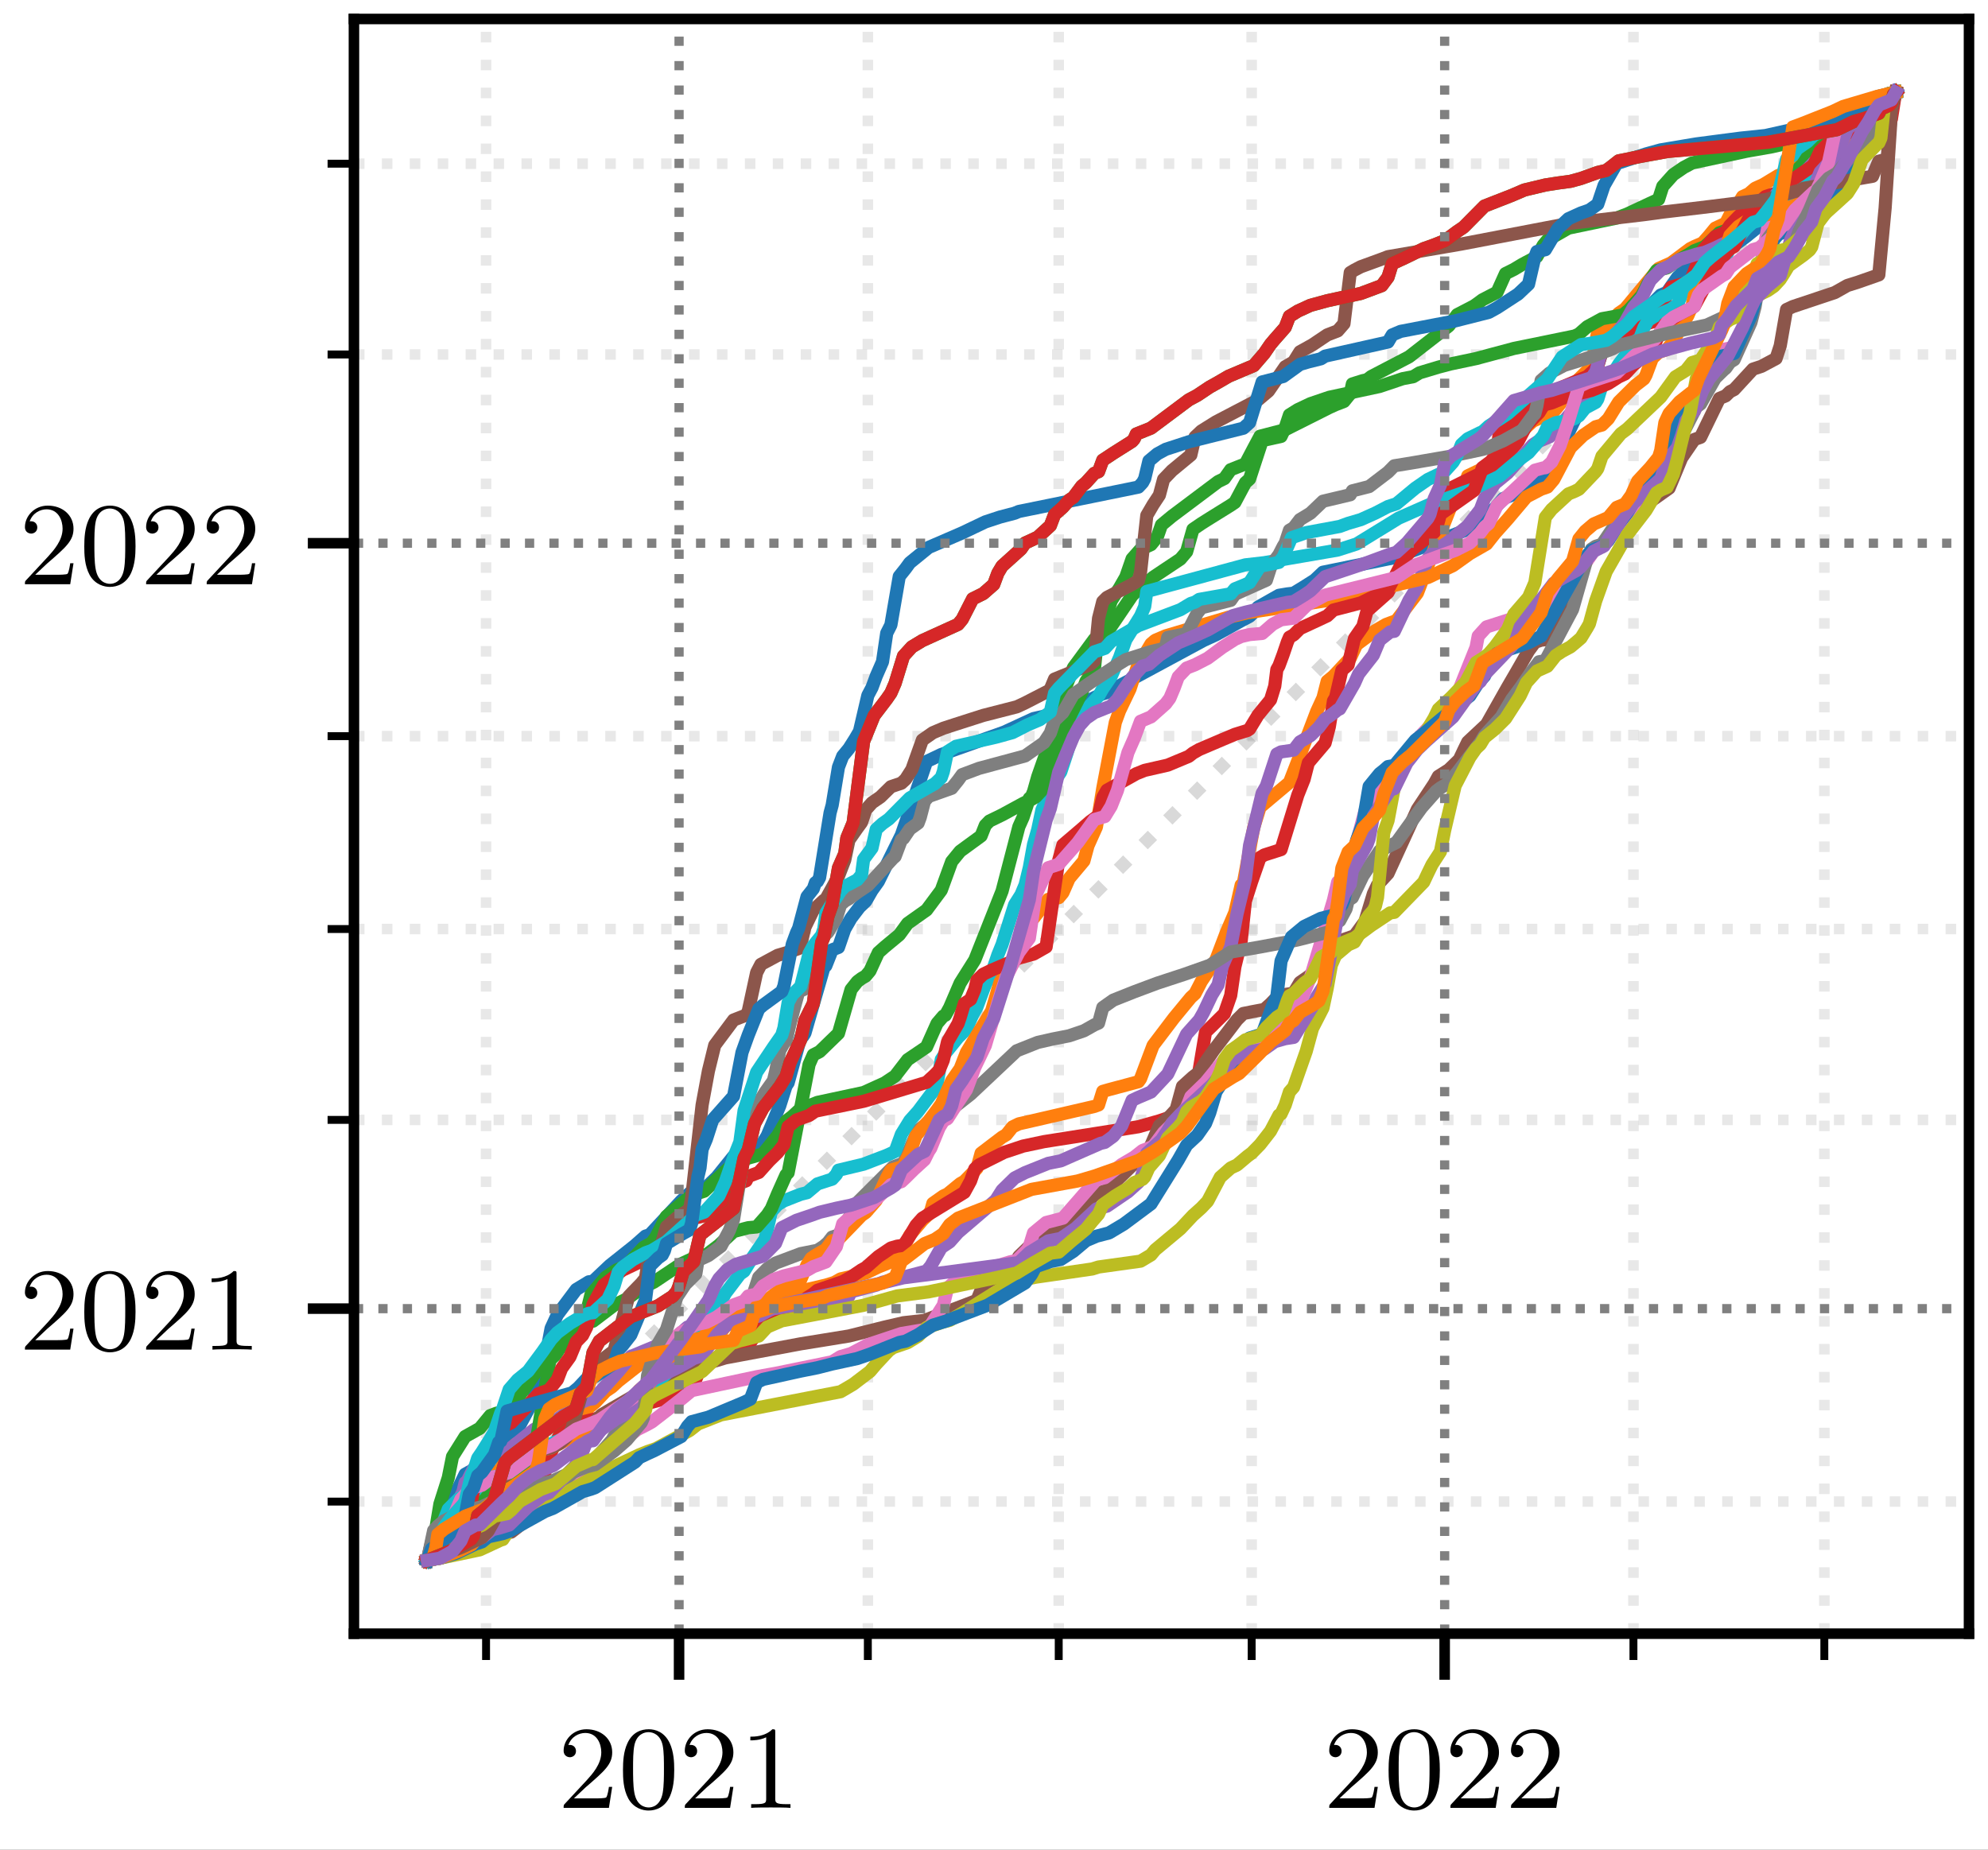 <?xml version="1.0" encoding="UTF-8"?>
<svg xmlns="http://www.w3.org/2000/svg" xmlns:xlink="http://www.w3.org/1999/xlink" width="150.93pt" height="140.469pt" viewBox="0 0 150.93 140.469">
<rect x="0" y="0" width="150.93" height="140.469" fill="#333333" stroke="none"/>
<defs>
<g>
<g id="glyph-0-0">
<path d="M 4.141 -1.594 L 3.891 -1.594 C 3.875 -1.469 3.797 -0.938 3.688 -0.797 C 3.625 -0.719 3.016 -0.719 2.828 -0.719 L 1.234 -0.719 L 2.125 -1.562 C 3.594 -2.828 4.141 -3.312 4.141 -4.219 C 4.141 -5.25 3.297 -5.969 2.188 -5.969 C 1.156 -5.969 0.453 -5.156 0.453 -4.344 C 0.453 -3.891 0.844 -3.844 0.922 -3.844 C 1.125 -3.844 1.391 -3.984 1.391 -4.312 C 1.391 -4.578 1.203 -4.781 0.922 -4.781 C 0.875 -4.781 0.859 -4.781 0.812 -4.766 C 1.031 -5.406 1.609 -5.688 2.094 -5.688 C 3 -5.688 3.312 -4.844 3.312 -4.219 C 3.312 -3.312 2.625 -2.562 2.203 -2.094 L 0.562 -0.328 C 0.453 -0.219 0.453 -0.203 0.453 0 L 3.891 0 Z M 4.141 -1.594 "/>
</g>
<g id="glyph-0-1">
<path d="M 4.25 -2.875 C 4.25 -3.469 4.219 -4.25 3.906 -4.922 C 3.5 -5.766 2.828 -5.969 2.312 -5.969 C 1.766 -5.969 1.078 -5.766 0.688 -4.891 C 0.406 -4.281 0.359 -3.547 0.359 -2.875 C 0.359 -2.281 0.375 -1.422 0.766 -0.703 C 1.188 0.047 1.891 0.203 2.297 0.203 C 2.875 0.203 3.547 -0.047 3.922 -0.875 C 4.188 -1.484 4.25 -2.156 4.25 -2.875 Z M 2.312 -0.031 C 2.031 -0.031 1.391 -0.156 1.219 -1.172 C 1.125 -1.688 1.125 -2.469 1.125 -2.984 C 1.125 -3.594 1.125 -4.297 1.234 -4.797 C 1.422 -5.594 1.984 -5.75 2.297 -5.75 C 2.641 -5.75 3.203 -5.562 3.375 -4.734 C 3.469 -4.25 3.469 -3.547 3.469 -2.984 C 3.469 -2.422 3.469 -1.672 3.375 -1.141 C 3.188 -0.109 2.531 -0.031 2.312 -0.031 Z M 2.312 -0.031 "/>
</g>
<g id="glyph-0-2">
<path d="M 2.719 -5.734 C 2.719 -5.953 2.719 -5.969 2.5 -5.969 C 1.938 -5.406 1.109 -5.406 0.828 -5.406 L 0.828 -5.125 C 1 -5.125 1.547 -5.125 2.031 -5.359 L 2.031 -0.719 C 2.031 -0.391 2.016 -0.281 1.172 -0.281 L 0.891 -0.281 L 0.891 0 C 1.203 -0.031 2.016 -0.031 2.375 -0.031 C 2.75 -0.031 3.547 -0.031 3.875 0 L 3.875 -0.281 L 3.594 -0.281 C 2.75 -0.281 2.719 -0.391 2.719 -0.719 Z M 2.719 -5.734 "/>
</g>
</g>
<clipPath id="clip-0">
<path clip-rule="nonzero" d="M 0 0 L 150.93 0 L 150.93 140.469 L 0 140.469 Z M 0 0 "/>
</clipPath>
<clipPath id="clip-1">
<path clip-rule="nonzero" d="M 36 1.441 L 38 1.441 L 38 124.059 L 36 124.059 Z M 36 1.441 "/>
</clipPath>
<clipPath id="clip-2">
<path clip-rule="nonzero" d="M 65 1.441 L 67 1.441 L 67 124.059 L 65 124.059 Z M 65 1.441 "/>
</clipPath>
<clipPath id="clip-3">
<path clip-rule="nonzero" d="M 79 1.441 L 81 1.441 L 81 124.059 L 79 124.059 Z M 79 1.441 "/>
</clipPath>
<clipPath id="clip-4">
<path clip-rule="nonzero" d="M 94 1.441 L 96 1.441 L 96 124.059 L 94 124.059 Z M 94 1.441 "/>
</clipPath>
<clipPath id="clip-5">
<path clip-rule="nonzero" d="M 123 1.441 L 125 1.441 L 125 124.059 L 123 124.059 Z M 123 1.441 "/>
</clipPath>
<clipPath id="clip-6">
<path clip-rule="nonzero" d="M 138 1.441 L 139 1.441 L 139 124.059 L 138 124.059 Z M 138 1.441 "/>
</clipPath>
<clipPath id="clip-7">
<path clip-rule="nonzero" d="M 26.871 113 L 149.488 113 L 149.488 115 L 26.871 115 Z M 26.871 113 "/>
</clipPath>
<clipPath id="clip-8">
<path clip-rule="nonzero" d="M 26.871 84 L 149.488 84 L 149.488 86 L 26.871 86 Z M 26.871 84 "/>
</clipPath>
<clipPath id="clip-9">
<path clip-rule="nonzero" d="M 26.871 70 L 149.488 70 L 149.488 71 L 26.871 71 Z M 26.871 70 "/>
</clipPath>
<clipPath id="clip-10">
<path clip-rule="nonzero" d="M 26.871 55 L 149.488 55 L 149.488 57 L 26.871 57 Z M 26.871 55 "/>
</clipPath>
<clipPath id="clip-11">
<path clip-rule="nonzero" d="M 26.871 26 L 149.488 26 L 149.488 28 L 26.871 28 Z M 26.871 26 "/>
</clipPath>
<clipPath id="clip-12">
<path clip-rule="nonzero" d="M 26.871 12 L 149.488 12 L 149.488 13 L 26.871 13 Z M 26.871 12 "/>
</clipPath>
<clipPath id="clip-13">
<path clip-rule="nonzero" d="M 51 1.441 L 52 1.441 L 52 124.059 L 51 124.059 Z M 51 1.441 "/>
</clipPath>
<clipPath id="clip-14">
<path clip-rule="nonzero" d="M 26.871 99 L 149.488 99 L 149.488 100 L 26.871 100 Z M 26.871 99 "/>
</clipPath>
<clipPath id="clip-15">
<path clip-rule="nonzero" d="M 109 1.441 L 111 1.441 L 111 124.059 L 109 124.059 Z M 109 1.441 "/>
</clipPath>
<clipPath id="clip-16">
<path clip-rule="nonzero" d="M 26.871 40 L 149.488 40 L 149.488 42 L 26.871 42 Z M 26.871 40 "/>
</clipPath>
<clipPath id="clip-17">
<path clip-rule="nonzero" d="M 148 0 L 150.93 0 L 150.93 125 L 148 125 Z M 148 0 "/>
</clipPath>
<clipPath id="clip-18">
<path clip-rule="nonzero" d="M 26 123 L 150.93 123 L 150.93 125 L 26 125 Z M 26 123 "/>
</clipPath>
<clipPath id="clip-19">
<path clip-rule="nonzero" d="M 26 0 L 150.93 0 L 150.93 3 L 26 3 Z M 26 0 "/>
</clipPath>
</defs>
<g clip-path="url(#clip-0)">
<path fill-rule="nonzero" fill="rgb(100%, 100%, 100%)" fill-opacity="1" d="M 0 140.469 L 150.93 140.469 L 150.93 0 L 0 0 Z M 0 140.469 "/>
</g>
<path fill-rule="nonzero" fill="rgb(100%, 100%, 100%)" fill-opacity="1" d="M 26.871 124.059 L 149.488 124.059 L 149.488 1.441 L 26.871 1.441 Z M 26.871 124.059 "/>
<path fill="none" stroke-width="0.8" stroke-linecap="butt" stroke-linejoin="round" stroke="rgb(0%, 0%, 0%)" stroke-opacity="1" stroke-miterlimit="10" d="M 51.555 16.411 L 51.555 12.911 " transform="matrix(1, 0, 0, -1, 0, 140.469)"/>
<g fill="rgb(0%, 0%, 0%)" fill-opacity="1">
<use xlink:href="#glyph-0-0" x="42.338" y="137.286"/>
<use xlink:href="#glyph-0-1" x="46.938" y="137.286"/>
<use xlink:href="#glyph-0-0" x="51.538" y="137.286"/>
<use xlink:href="#glyph-0-2" x="56.138" y="137.286"/>
</g>
<path fill="none" stroke-width="0.8" stroke-linecap="butt" stroke-linejoin="round" stroke="rgb(0%, 0%, 0%)" stroke-opacity="1" stroke-miterlimit="10" d="M 109.68 16.411 L 109.68 12.911 " transform="matrix(1, 0, 0, -1, 0, 140.469)"/>
<g fill="rgb(0%, 0%, 0%)" fill-opacity="1">
<use xlink:href="#glyph-0-0" x="100.463" y="137.286"/>
<use xlink:href="#glyph-0-1" x="105.063" y="137.286"/>
<use xlink:href="#glyph-0-0" x="109.663" y="137.286"/>
<use xlink:href="#glyph-0-0" x="114.262" y="137.286"/>
</g>
<g clip-path="url(#clip-1)">
<path fill="none" stroke-width="0.8" stroke-linecap="butt" stroke-linejoin="round" stroke="rgb(69.019%, 69.019%, 69.019%)" stroke-opacity="0.3" stroke-dasharray="0.8 1.32" stroke-miterlimit="10" d="M 36.902 16.411 L 36.902 139.028 " transform="matrix(1, 0, 0, -1, 0, 140.469)"/>
</g>
<path fill="none" stroke-width="0.6" stroke-linecap="butt" stroke-linejoin="round" stroke="rgb(0%, 0%, 0%)" stroke-opacity="1" stroke-miterlimit="10" d="M 36.902 16.411 L 36.902 14.411 " transform="matrix(1, 0, 0, -1, 0, 140.469)"/>
<g clip-path="url(#clip-2)">
<path fill="none" stroke-width="0.8" stroke-linecap="butt" stroke-linejoin="round" stroke="rgb(69.019%, 69.019%, 69.019%)" stroke-opacity="0.3" stroke-dasharray="0.8 1.32" stroke-miterlimit="10" d="M 65.887 16.411 L 65.887 139.028 " transform="matrix(1, 0, 0, -1, 0, 140.469)"/>
</g>
<path fill="none" stroke-width="0.6" stroke-linecap="butt" stroke-linejoin="round" stroke="rgb(0%, 0%, 0%)" stroke-opacity="1" stroke-miterlimit="10" d="M 65.887 16.411 L 65.887 14.411 " transform="matrix(1, 0, 0, -1, 0, 140.469)"/>
<g clip-path="url(#clip-3)">
<path fill="none" stroke-width="0.8" stroke-linecap="butt" stroke-linejoin="round" stroke="rgb(69.019%, 69.019%, 69.019%)" stroke-opacity="0.3" stroke-dasharray="0.8 1.32" stroke-miterlimit="10" d="M 80.379 16.411 L 80.379 139.028 " transform="matrix(1, 0, 0, -1, 0, 140.469)"/>
</g>
<path fill="none" stroke-width="0.6" stroke-linecap="butt" stroke-linejoin="round" stroke="rgb(0%, 0%, 0%)" stroke-opacity="1" stroke-miterlimit="10" d="M 80.379 16.411 L 80.379 14.411 " transform="matrix(1, 0, 0, -1, 0, 140.469)"/>
<g clip-path="url(#clip-4)">
<path fill="none" stroke-width="0.8" stroke-linecap="butt" stroke-linejoin="round" stroke="rgb(69.019%, 69.019%, 69.019%)" stroke-opacity="0.3" stroke-dasharray="0.8 1.32" stroke-miterlimit="10" d="M 95.027 16.411 L 95.027 139.028 " transform="matrix(1, 0, 0, -1, 0, 140.469)"/>
</g>
<path fill="none" stroke-width="0.6" stroke-linecap="butt" stroke-linejoin="round" stroke="rgb(0%, 0%, 0%)" stroke-opacity="1" stroke-miterlimit="10" d="M 95.027 16.411 L 95.027 14.411 " transform="matrix(1, 0, 0, -1, 0, 140.469)"/>
<g clip-path="url(#clip-5)">
<path fill="none" stroke-width="0.8" stroke-linecap="butt" stroke-linejoin="round" stroke="rgb(69.019%, 69.019%, 69.019%)" stroke-opacity="0.3" stroke-dasharray="0.8 1.32" stroke-miterlimit="10" d="M 124.012 16.411 L 124.012 139.028 " transform="matrix(1, 0, 0, -1, 0, 140.469)"/>
</g>
<path fill="none" stroke-width="0.6" stroke-linecap="butt" stroke-linejoin="round" stroke="rgb(0%, 0%, 0%)" stroke-opacity="1" stroke-miterlimit="10" d="M 124.012 16.411 L 124.012 14.411 " transform="matrix(1, 0, 0, -1, 0, 140.469)"/>
<g clip-path="url(#clip-6)">
<path fill="none" stroke-width="0.8" stroke-linecap="butt" stroke-linejoin="round" stroke="rgb(69.019%, 69.019%, 69.019%)" stroke-opacity="0.3" stroke-dasharray="0.8 1.32" stroke-miterlimit="10" d="M 138.504 16.411 L 138.504 139.028 " transform="matrix(1, 0, 0, -1, 0, 140.469)"/>
</g>
<path fill="none" stroke-width="0.6" stroke-linecap="butt" stroke-linejoin="round" stroke="rgb(0%, 0%, 0%)" stroke-opacity="1" stroke-miterlimit="10" d="M 138.504 16.411 L 138.504 14.411 " transform="matrix(1, 0, 0, -1, 0, 140.469)"/>
<path fill="none" stroke-width="0.8" stroke-linecap="butt" stroke-linejoin="round" stroke="rgb(0%, 0%, 0%)" stroke-opacity="1" stroke-miterlimit="10" d="M 26.871 41.094 L 23.371 41.094 " transform="matrix(1, 0, 0, -1, 0, 140.469)"/>
<g fill="rgb(0%, 0%, 0%)" fill-opacity="1">
<use xlink:href="#glyph-0-0" x="1.44" y="102.489"/>
<use xlink:href="#glyph-0-1" x="6.04" y="102.489"/>
<use xlink:href="#glyph-0-0" x="10.64" y="102.489"/>
<use xlink:href="#glyph-0-2" x="15.239" y="102.489"/>
</g>
<path fill="none" stroke-width="0.8" stroke-linecap="butt" stroke-linejoin="round" stroke="rgb(0%, 0%, 0%)" stroke-opacity="1" stroke-miterlimit="10" d="M 26.871 99.219 L 23.371 99.219 " transform="matrix(1, 0, 0, -1, 0, 140.469)"/>
<g fill="rgb(0%, 0%, 0%)" fill-opacity="1">
<use xlink:href="#glyph-0-0" x="1.44" y="44.365"/>
<use xlink:href="#glyph-0-1" x="6.04" y="44.365"/>
<use xlink:href="#glyph-0-0" x="10.64" y="44.365"/>
<use xlink:href="#glyph-0-0" x="15.239" y="44.365"/>
</g>
<g clip-path="url(#clip-7)">
<path fill="none" stroke-width="0.8" stroke-linecap="butt" stroke-linejoin="round" stroke="rgb(69.019%, 69.019%, 69.019%)" stroke-opacity="0.3" stroke-dasharray="0.8 1.32" stroke-miterlimit="10" d="M 26.871 26.442 L 149.488 26.442 " transform="matrix(1, 0, 0, -1, 0, 140.469)"/>
</g>
<path fill="none" stroke-width="0.6" stroke-linecap="butt" stroke-linejoin="round" stroke="rgb(0%, 0%, 0%)" stroke-opacity="1" stroke-miterlimit="10" d="M 26.871 26.442 L 24.871 26.442 " transform="matrix(1, 0, 0, -1, 0, 140.469)"/>
<g clip-path="url(#clip-8)">
<path fill="none" stroke-width="0.8" stroke-linecap="butt" stroke-linejoin="round" stroke="rgb(69.019%, 69.019%, 69.019%)" stroke-opacity="0.3" stroke-dasharray="0.8 1.32" stroke-miterlimit="10" d="M 26.871 55.426 L 149.488 55.426 " transform="matrix(1, 0, 0, -1, 0, 140.469)"/>
</g>
<path fill="none" stroke-width="0.6" stroke-linecap="butt" stroke-linejoin="round" stroke="rgb(0%, 0%, 0%)" stroke-opacity="1" stroke-miterlimit="10" d="M 26.871 55.426 L 24.871 55.426 " transform="matrix(1, 0, 0, -1, 0, 140.469)"/>
<g clip-path="url(#clip-9)">
<path fill="none" stroke-width="0.8" stroke-linecap="butt" stroke-linejoin="round" stroke="rgb(69.019%, 69.019%, 69.019%)" stroke-opacity="0.3" stroke-dasharray="0.8 1.32" stroke-miterlimit="10" d="M 26.871 69.919 L 149.488 69.919 " transform="matrix(1, 0, 0, -1, 0, 140.469)"/>
</g>
<path fill="none" stroke-width="0.6" stroke-linecap="butt" stroke-linejoin="round" stroke="rgb(0%, 0%, 0%)" stroke-opacity="1" stroke-miterlimit="10" d="M 26.871 69.919 L 24.871 69.919 " transform="matrix(1, 0, 0, -1, 0, 140.469)"/>
<g clip-path="url(#clip-10)">
<path fill="none" stroke-width="0.8" stroke-linecap="butt" stroke-linejoin="round" stroke="rgb(69.019%, 69.019%, 69.019%)" stroke-opacity="0.3" stroke-dasharray="0.8 1.32" stroke-miterlimit="10" d="M 26.871 84.567 L 149.488 84.567 " transform="matrix(1, 0, 0, -1, 0, 140.469)"/>
</g>
<path fill="none" stroke-width="0.6" stroke-linecap="butt" stroke-linejoin="round" stroke="rgb(0%, 0%, 0%)" stroke-opacity="1" stroke-miterlimit="10" d="M 26.871 84.567 L 24.871 84.567 " transform="matrix(1, 0, 0, -1, 0, 140.469)"/>
<g clip-path="url(#clip-11)">
<path fill="none" stroke-width="0.8" stroke-linecap="butt" stroke-linejoin="round" stroke="rgb(69.019%, 69.019%, 69.019%)" stroke-opacity="0.3" stroke-dasharray="0.8 1.32" stroke-miterlimit="10" d="M 26.871 113.551 L 149.488 113.551 " transform="matrix(1, 0, 0, -1, 0, 140.469)"/>
</g>
<path fill="none" stroke-width="0.6" stroke-linecap="butt" stroke-linejoin="round" stroke="rgb(0%, 0%, 0%)" stroke-opacity="1" stroke-miterlimit="10" d="M 26.871 113.551 L 24.871 113.551 " transform="matrix(1, 0, 0, -1, 0, 140.469)"/>
<g clip-path="url(#clip-12)">
<path fill="none" stroke-width="0.8" stroke-linecap="butt" stroke-linejoin="round" stroke="rgb(69.019%, 69.019%, 69.019%)" stroke-opacity="0.3" stroke-dasharray="0.8 1.32" stroke-miterlimit="10" d="M 26.871 128.04 L 149.488 128.04 " transform="matrix(1, 0, 0, -1, 0, 140.469)"/>
</g>
<path fill="none" stroke-width="0.6" stroke-linecap="butt" stroke-linejoin="round" stroke="rgb(0%, 0%, 0%)" stroke-opacity="1" stroke-miterlimit="10" d="M 26.871 128.04 L 24.871 128.04 " transform="matrix(1, 0, 0, -1, 0, 140.469)"/>
<path fill="none" stroke-width="1" stroke-linecap="butt" stroke-linejoin="round" stroke="rgb(50.195%, 50.195%, 50.195%)" stroke-opacity="0.3" stroke-dasharray="1 1.65" stroke-miterlimit="10" d="M 32.445 21.985 L 143.918 133.458 " transform="matrix(1, 0, 0, -1, 0, 140.469)"/>
<path fill="none" stroke-width="1" stroke-linecap="square" stroke-linejoin="round" stroke="rgb(12.157%, 46.666%, 70.587%)" stroke-opacity="1" stroke-miterlimit="10" d="M 32.445 21.985 L 32.922 24.008 L 34.516 26.872 L 35.312 28.516 L 36.426 29.137 L 37.223 30.344 L 37.539 30.59 L 38.496 30.782 L 38.656 30.872 L 39.293 31.938 L 40.406 33.985 L 41.203 36.223 L 41.84 39.598 L 42.316 40.63 L 43.75 42.547 L 44.707 43.13 L 45.023 43.169 L 46.297 44.372 L 48.211 45.895 L 49.008 46.602 L 49.324 46.7 L 51.715 49.27 L 52.508 49.997 L 53.625 50.317 L 54.422 51.083 L 55.695 52.665 L 56.332 52.86 L 57.605 53.188 L 58.242 54.212 L 59.199 56.497 L 59.676 58.001 L 59.836 58.243 L 60.789 61.688 L 60.949 61.762 L 61.109 62.008 L 62.543 66.969 L 62.699 67.133 L 63.18 68.344 L 63.656 68.524 L 64.133 69.911 L 64.613 70.743 L 65.25 71.579 L 65.727 72.032 L 66.203 72.86 L 66.684 73.532 L 68.117 76.426 L 68.434 77.067 L 69.23 79.387 L 70.344 82.641 L 71.461 83.172 L 76.238 84.872 L 78.465 85.899 L 80.059 86.266 L 80.855 86.481 L 81.812 86.876 L 83.562 87.723 L 84.039 87.88 L 91.367 91.833 L 92.32 92.27 L 94.23 93.329 L 94.867 93.665 L 95.188 93.973 L 95.504 94.36 L 97.098 95.262 L 97.734 95.368 L 98.211 95.422 L 99.008 95.911 L 99.805 96.415 L 100.441 97.016 L 106.016 98.153 L 111.43 100.27 L 112.547 100.829 L 114.137 102.614 L 115.41 103.114 L 116.527 103.723 L 117.004 103.942 L 117.641 104.778 L 118.277 105.965 L 120.824 111.219 L 121.305 112.708 L 121.621 113.727 L 122.102 113.899 L 125.125 117.087 L 126.082 118.063 L 126.559 118.266 L 127.355 119.407 L 128.469 120.45 L 129.266 120.743 L 130.223 121.551 L 131.016 121.77 L 131.812 121.95 L 132.449 122.419 L 133.406 123.188 L 133.727 123.372 L 135.316 124.969 L 135.637 125.087 L 136.273 125.922 L 137.547 127.579 L 138.023 127.829 L 138.344 128.352 L 138.82 129.2 L 140.57 130.712 L 141.527 131.083 L 142.801 132.38 L 143.281 133.325 L 143.918 133.458 " transform="matrix(1, 0, 0, -1, 0, 140.469)"/>
<path fill="none" stroke-width="1" stroke-linecap="square" stroke-linejoin="round" stroke="rgb(100%, 49.803%, 5.49%)" stroke-opacity="1" stroke-miterlimit="10" d="M 32.445 21.985 L 32.762 22.098 L 32.922 22.317 L 33.719 25.243 L 34.992 26.29 L 36.266 26.747 L 36.426 26.758 L 37.062 27.774 L 37.539 28.688 L 37.859 28.79 L 38.02 28.934 L 38.496 29.907 L 39.133 30.786 L 40.406 31.544 L 41.363 31.915 L 41.84 32.196 L 43.75 33.176 L 44.387 33.321 L 45.184 33.973 L 45.98 34.821 L 46.457 35.145 L 46.938 35.59 L 49.008 37.215 L 49.645 37.43 L 52.031 38.372 L 54.422 39.106 L 54.738 39.313 L 55.695 40.579 L 59.039 41.805 L 60.633 42.399 L 62.699 42.88 L 63.34 43.079 L 63.816 43.348 L 65.727 43.797 L 66.684 44.258 L 67.797 44.708 L 67.957 44.747 L 68.754 46.016 L 69.07 46.669 L 70.027 47.805 L 70.504 48.258 L 70.664 48.524 L 70.824 49.087 L 71.617 49.645 L 71.938 49.794 L 72.895 50.579 L 73.211 50.762 L 74.168 51.743 L 74.484 52.895 L 76.078 54.11 L 76.395 54.297 L 76.875 54.895 L 77.352 55.126 L 79.262 55.563 L 83.086 56.45 L 83.402 56.563 L 83.723 57.59 L 84.199 57.727 L 85.793 58.153 L 86.43 58.325 L 86.59 58.551 L 87.543 61.079 L 89.137 63.18 L 90.41 64.723 L 90.727 65.012 L 91.207 65.942 L 92.32 67.602 L 93.117 69.688 L 93.754 71.176 L 94.23 73.262 L 94.391 73.38 L 95.188 77.641 L 95.664 79.172 L 97.895 81.051 L 98.852 83.524 L 99.965 86.442 L 100.441 87.477 L 100.762 88.735 L 101.238 89.126 L 102.512 90.489 L 102.992 91.52 L 104.422 92.583 L 105.219 93.044 L 106.016 93.344 L 107.609 95.434 L 108.406 97.501 L 109.043 99.204 L 110.156 102.016 L 110.793 102.61 L 110.953 102.809 L 111.43 104.333 L 112.387 104.794 L 112.863 105.001 L 114.457 106.614 L 115.254 107.563 L 115.57 107.751 L 116.367 108.485 L 116.844 108.7 L 117.641 108.958 L 117.961 109.215 L 118.438 109.794 L 118.914 110.758 L 120.824 112.626 L 121.305 115.317 L 122.102 115.817 L 122.895 116.684 L 123.375 117.012 L 125.922 120.079 L 126.879 120.508 L 128.309 121.579 L 128.629 121.743 L 129.266 122.02 L 129.742 122.559 L 130.223 123.145 L 131.016 123.516 L 131.336 124.145 L 131.656 124.458 L 132.293 125.536 L 132.77 125.755 L 133.246 126.169 L 133.883 126.458 L 135 127.137 L 136.113 127.559 L 136.59 127.965 L 136.91 128.559 L 137.707 128.95 L 138.184 129.153 L 140.57 130.872 L 141.051 131.059 L 141.688 131.958 L 142.004 132.68 L 143.121 133.258 L 143.758 133.434 L 143.918 133.458 " transform="matrix(1, 0, 0, -1, 0, 140.469)"/>
<path fill="none" stroke-width="1" stroke-linecap="square" stroke-linejoin="round" stroke="rgb(17.255%, 62.744%, 17.255%)" stroke-opacity="1" stroke-miterlimit="10" d="M 32.445 21.985 L 32.922 23.907 L 33.082 24.34 L 33.398 26.258 L 34.035 28.258 L 34.355 29.856 L 35.312 31.38 L 36.426 32.005 L 37.223 32.973 L 37.699 33.153 L 38.496 33.329 L 38.812 33.59 L 40.406 35.872 L 40.727 36.344 L 41.203 36.68 L 42.16 37.571 L 42.477 38.047 L 43.59 40.008 L 44.547 40.876 L 44.867 42.165 L 45.98 43.469 L 46.777 44.012 L 47.574 44.383 L 48.848 45.739 L 49.484 46.098 L 49.801 46.54 L 50.598 48.102 L 52.508 49.708 L 53.465 50.012 L 55.059 51.524 L 55.852 52.258 L 57.922 52.84 L 59.039 54.239 L 59.676 55.329 L 60.152 55.696 L 60.789 56.286 L 61.426 56.501 L 62.062 56.755 L 65.566 57.505 L 67.16 58.227 L 67.957 58.758 L 68.91 59.997 L 70.344 60.969 L 71.141 62.751 L 71.617 63.309 L 71.777 63.376 L 72.098 63.958 L 72.895 65.813 L 74.008 67.579 L 76.078 72.801 L 77.352 77.688 L 77.672 78.403 L 78.148 79.844 L 78.309 79.981 L 78.465 80.356 L 78.785 81.489 L 79.898 84.653 L 80.219 85.723 L 80.535 87.344 L 81.492 89.766 L 83.086 91.93 L 83.879 92.192 L 85.949 95.243 L 86.59 95.895 L 87.066 96.212 L 87.543 96.63 L 89.613 98.012 L 90.09 98.575 L 90.57 100.274 L 91.207 100.708 L 91.844 101.11 L 93.434 102.098 L 93.754 102.317 L 94.551 103.809 L 94.867 104.094 L 95.824 107.012 L 97.258 107.329 L 97.574 107.993 L 97.895 108.962 L 98.531 109.36 L 99.488 109.813 L 100.922 110.301 L 104.742 111.122 L 106.492 111.712 L 107.289 111.864 L 107.77 112.157 L 109.199 112.587 L 110.156 112.837 L 112.066 113.239 L 114.934 114.008 L 117.48 114.528 L 119.551 114.954 L 119.871 115.102 L 120.508 115.661 L 121.621 116.266 L 123.215 116.559 L 123.691 116.958 L 124.648 118.032 L 125.125 118.958 L 125.762 119.922 L 126.559 120.13 L 127.516 120.766 L 128.152 121.122 L 128.629 121.426 L 129.426 121.739 L 129.742 122.032 L 130.539 122.794 L 132.133 123.337 L 133.086 123.747 L 133.406 124.106 L 134.52 124.817 L 135 125.415 L 136.113 127.239 L 136.91 128.047 L 137.227 129.329 L 137.707 129.719 L 138.023 129.899 L 138.504 130.665 L 138.98 131.415 L 139.297 131.708 L 139.617 131.985 L 140.73 132.508 L 141.527 132.669 L 142.641 133.161 L 143.918 133.458 " transform="matrix(1, 0, 0, -1, 0, 140.469)"/>
<path fill="none" stroke-width="1" stroke-linecap="square" stroke-linejoin="round" stroke="rgb(83.92%, 15.294%, 15.686%)" stroke-opacity="1" stroke-miterlimit="10" d="M 32.445 21.985 L 32.922 22.36 L 33.242 22.79 L 36.902 23.7 L 38.176 24.641 L 38.656 24.821 L 40.727 26.02 L 40.883 26.426 L 41.203 28.012 L 41.68 29.852 L 42.797 32.153 L 43.91 32.407 L 45.184 32.723 L 46.617 33.204 L 49.164 33.907 L 50.598 34.278 L 52.191 34.715 L 52.828 35.731 L 53.145 36.493 L 53.941 37.051 L 54.578 37.501 L 56.969 38.52 L 57.766 39.684 L 59.039 40.356 L 59.676 40.575 L 60.152 40.751 L 60.633 41.126 L 60.789 41.223 L 61.27 41.915 L 61.746 42.219 L 62.062 42.485 L 63.496 42.981 L 63.977 43.141 L 64.613 43.497 L 65.41 44.036 L 65.727 44.208 L 66.684 45.051 L 67.637 45.696 L 68.117 45.837 L 68.594 45.903 L 69.07 46.618 L 69.547 47.426 L 70.027 47.965 L 70.504 48.258 L 73.211 49.919 L 73.688 50.794 L 74.008 51.708 L 74.324 52.005 L 76.238 52.962 L 77.672 53.438 L 79.262 53.774 L 86.43 54.907 L 88.02 55.356 L 89.137 55.731 L 90.41 56.305 L 90.727 57.782 L 90.887 58.29 L 91.523 62.09 L 92.004 62.551 L 92.957 63.497 L 93.434 64.868 L 93.754 67.055 L 94.23 69.001 L 94.551 72.04 L 95.027 73.528 L 95.664 75.352 L 95.984 75.544 L 97.258 75.954 L 98.531 80.098 L 99.008 81.294 L 99.328 82.54 L 100.602 84.044 L 100.922 85.278 L 101.238 87.243 L 101.398 87.505 L 101.875 89.571 L 102.352 89.977 L 102.832 91.989 L 103.469 92.907 L 103.785 94.067 L 105.379 95.481 L 105.699 96.087 L 105.855 96.18 L 106.812 98.294 L 108.246 100.005 L 108.883 101.176 L 109.359 102.063 L 109.52 102.903 L 109.996 103.329 L 112.066 104.356 L 112.863 104.684 L 114.773 106.337 L 115.254 106.954 L 115.891 108.161 L 116.844 109.137 L 117.48 110.172 L 118.438 111.012 L 120.508 111.88 L 120.984 112.329 L 121.305 112.708 L 121.621 113.782 L 122.578 114.856 L 122.895 115.036 L 123.531 115.297 L 124.328 115.669 L 124.965 115.872 L 125.762 116.114 L 126.082 116.794 L 126.559 118.141 L 126.879 118.669 L 128.309 119.079 L 129.266 121.446 L 130.223 122.508 L 131.016 122.856 L 131.336 123.348 L 131.973 124.008 L 132.609 124.63 L 133.246 125.051 L 133.727 125.282 L 134.043 125.544 L 135.156 125.911 L 135.953 126.118 L 137.547 127.032 L 137.863 127.813 L 139.777 129.411 L 140.57 130.465 L 141.211 132.27 L 141.527 132.598 L 141.848 132.872 L 142.801 133.188 L 143.918 133.458 " transform="matrix(1, 0, 0, -1, 0, 140.469)"/>
<path fill="none" stroke-width="1" stroke-linecap="square" stroke-linejoin="round" stroke="rgb(58.038%, 40.392%, 74.117%)" stroke-opacity="1" stroke-miterlimit="10" d="M 32.445 21.985 L 34.035 24.235 L 34.672 26.204 L 35.152 27.208 L 35.312 27.88 L 35.469 28.005 L 35.949 28.934 L 36.426 29.137 L 37.223 29.946 L 37.699 30.13 L 38.496 30.305 L 38.973 30.661 L 40.566 31.934 L 41.043 32.137 L 42 32.493 L 44.23 34.02 L 44.707 34.212 L 45.023 34.247 L 45.66 34.883 L 46.938 36.305 L 47.254 36.688 L 47.891 37.458 L 49.961 38.317 L 51.234 38.837 L 52.191 39.688 L 52.988 39.887 L 55.535 40.489 L 57.285 40.844 L 58.719 41.087 L 61.426 41.528 L 64.133 41.981 L 64.453 42.044 L 64.613 42.372 L 66.523 42.876 L 67 43.098 L 68.594 43.489 L 70.344 43.946 L 70.664 44.333 L 71.461 45.731 L 72.098 46.157 L 72.734 46.876 L 75.602 49.333 L 76.078 50.083 L 77.031 51.016 L 77.828 51.422 L 79.582 52.126 L 80.535 52.317 L 81.492 52.739 L 83.562 53.645 L 83.879 53.719 L 84.52 54.184 L 85.156 54.969 L 85.949 56.915 L 86.43 57.137 L 87.383 57.544 L 88.656 58.911 L 90.09 61.942 L 90.57 62.481 L 91.047 63.016 L 91.367 63.579 L 92.004 64.919 L 92.48 65.688 L 92.797 67.094 L 93.434 68.567 L 93.914 71.067 L 94.551 73.712 L 94.867 76.266 L 95.824 80.231 L 96.145 80.79 L 96.938 83.208 L 97.258 83.372 L 98.211 83.508 L 98.691 84.133 L 99.488 84.602 L 100.125 85.235 L 100.602 85.868 L 100.922 86.083 L 101.238 86.309 L 101.559 86.567 L 101.715 86.637 L 102.832 88.579 L 103.148 89.29 L 104.266 90.723 L 104.742 91.856 L 105.539 92.485 L 105.855 92.528 L 106.973 94.88 L 107.609 95.911 L 108.086 97.196 L 108.406 98.04 L 108.883 98.598 L 109.359 98.95 L 109.836 99.231 L 111.43 100.532 L 112.387 101.77 L 112.703 102.61 L 113.5 103.762 L 114.457 104.544 L 116.367 106.688 L 116.684 106.899 L 117.641 107.297 L 118.598 108.344 L 120.348 110.36 L 120.984 112.008 L 121.145 112.215 L 121.621 113.942 L 122.738 115.18 L 123.375 115.985 L 124.012 117.133 L 124.648 117.876 L 125.285 119.176 L 126.082 119.973 L 126.719 120.258 L 127.516 120.766 L 128.789 121.165 L 129.426 121.309 L 130.223 121.649 L 131.176 122.114 L 131.812 122.544 L 132.609 123.356 L 133.246 123.778 L 133.727 124.032 L 134.52 125.215 L 134.84 125.712 L 135.156 125.899 L 135.793 126.133 L 136.434 126.778 L 137.707 128.126 L 137.863 128.176 L 138.184 128.665 L 138.98 129.821 L 139.457 130.192 L 140.57 131.794 L 141.051 131.938 L 141.527 132.196 L 142.641 133.13 L 143.918 133.458 " transform="matrix(1, 0, 0, -1, 0, 140.469)"/>
<path fill="none" stroke-width="1" stroke-linecap="square" stroke-linejoin="round" stroke="rgb(54.901%, 33.725%, 29.411%)" stroke-opacity="1" stroke-miterlimit="10" d="M 32.445 21.985 L 33.559 22.192 L 34.992 22.735 L 35.949 23.192 L 36.586 23.383 L 37.062 23.766 L 38.176 23.993 L 38.812 24.126 L 39.77 24.868 L 40.727 25.993 L 41.203 26.329 L 42 27.09 L 42.637 27.883 L 43.59 28.973 L 43.75 29.305 L 44.07 30.438 L 44.547 31.106 L 44.867 32.235 L 45.184 32.54 L 45.66 33.028 L 46.457 33.501 L 49.008 34.977 L 49.484 35.196 L 50.281 35.637 L 52.508 36.626 L 54.262 37.11 L 55.059 37.352 L 60.789 38.422 L 64.453 39.016 L 67.16 39.692 L 68.594 40.024 L 70.188 40.2 L 74.168 41.719 L 74.645 42.891 L 75.121 43.2 L 76.715 44.087 L 77.031 44.477 L 77.352 45.059 L 78.148 45.829 L 78.465 46.005 L 79.262 46.653 L 79.582 47.012 L 80.379 47.141 L 83.086 49.727 L 84.039 50.098 L 85.312 51.34 L 86.109 52.122 L 86.27 52.325 L 86.59 52.891 L 87.227 53.137 L 88.02 54.993 L 88.816 55.7 L 89.297 56.223 L 89.773 57.969 L 90.57 58.688 L 91.047 59.051 L 91.523 59.817 L 92.16 60.731 L 93.914 63.028 L 94.391 63.505 L 95.027 63.633 L 95.984 63.813 L 96.461 64.239 L 96.938 64.735 L 97.258 64.899 L 98.211 65.051 L 98.691 65.864 L 99.328 66.305 L 99.805 66.704 L 100.441 67.856 L 100.762 68.059 L 101.238 68.313 L 101.559 68.575 L 101.715 68.641 L 102.035 69.13 L 102.832 69.407 L 103.629 70.497 L 104.266 72.598 L 104.582 73.274 L 105.379 74.141 L 107.609 79.016 L 108.883 80.942 L 109.199 81.512 L 109.996 82.016 L 110.793 82.79 L 111.113 83.469 L 111.43 84.122 L 112.863 85.465 L 114.457 88.286 L 115.094 89.38 L 116.047 91.04 L 116.527 91.692 L 117.004 91.856 L 117.324 91.891 L 117.801 92.465 L 118.754 94.282 L 119.871 97.067 L 120.824 98.61 L 121.145 98.825 L 121.621 98.954 L 122.102 99.43 L 122.738 100.512 L 123.375 100.926 L 124.012 101.559 L 124.965 102.153 L 126.719 103.399 L 127.672 105.696 L 128.629 107.094 L 129.105 107.262 L 130.539 110.212 L 131.016 110.411 L 131.336 110.723 L 131.656 110.887 L 133.086 112.438 L 133.727 112.649 L 134.84 113.243 L 135.156 114.212 L 135.637 116.965 L 136.113 117.188 L 139.297 118.251 L 140.254 118.79 L 141.051 119.04 L 142.641 119.598 L 143.121 124.684 L 143.598 131.938 L 143.918 133.458 " transform="matrix(1, 0, 0, -1, 0, 140.469)"/>
<path fill="none" stroke-width="1" stroke-linecap="square" stroke-linejoin="round" stroke="rgb(89.018%, 46.666%, 76.077%)" stroke-opacity="1" stroke-miterlimit="10" d="M 32.445 21.985 L 33.398 22.141 L 33.879 22.555 L 34.672 23.196 L 35.789 23.766 L 36.266 23.88 L 36.426 23.891 L 37.539 24.696 L 38.496 24.891 L 38.973 25.247 L 40.883 26.829 L 42.16 27.348 L 45.184 29.512 L 45.66 30.001 L 46.777 30.801 L 47.414 31.141 L 48.367 31.903 L 49.164 32.309 L 49.484 32.489 L 51.715 34.215 L 52.508 34.868 L 57.445 35.922 L 58.879 36.18 L 63.18 37.059 L 63.816 37.45 L 64.613 37.684 L 65.887 38.356 L 68.434 39.204 L 70.188 39.501 L 70.664 39.852 L 71.617 41.348 L 71.938 42.661 L 72.734 43.348 L 74.805 44.071 L 76.715 44.653 L 77.191 44.755 L 77.988 45.559 L 78.148 45.817 L 78.465 46.844 L 79.422 47.633 L 80.695 47.965 L 83.242 50.883 L 83.879 51.036 L 85.156 52.036 L 86.109 52.598 L 86.746 53.102 L 87.543 53.411 L 87.863 53.833 L 88.34 54.469 L 89.613 55.731 L 90.09 56.372 L 90.41 57.188 L 90.887 57.653 L 91.523 58.27 L 92.797 59.829 L 94.074 61.016 L 94.551 61.337 L 95.824 61.477 L 96.301 62.297 L 96.781 62.766 L 97.418 63.012 L 98.211 63.153 L 99.488 66.239 L 101.238 72.114 L 101.559 73.489 L 101.715 73.579 L 102.352 75.137 L 102.672 75.329 L 103.629 78.883 L 104.582 80.919 L 105.379 81.622 L 105.855 81.7 L 106.652 82.911 L 107.609 84.348 L 109.043 85.86 L 109.52 86.114 L 109.836 86.34 L 110.316 86.958 L 112.066 91.317 L 112.227 92.165 L 112.863 92.864 L 115.094 93.579 L 116.844 94.255 L 117.324 94.731 L 118.117 95.786 L 118.914 96.329 L 119.391 96.786 L 119.871 97.266 L 120.348 97.676 L 121.145 98.825 L 121.621 98.954 L 122.258 99.665 L 122.895 100.438 L 123.215 100.614 L 123.531 101.196 L 124.172 102.317 L 125.285 103.969 L 125.922 105.587 L 126.398 105.829 L 126.559 106.106 L 127.035 107.348 L 128.789 110.598 L 129.105 110.755 L 130.223 113.028 L 130.539 113.872 L 131.656 114.106 L 132.93 116.938 L 133.246 118.137 L 134.203 123.122 L 135 123.774 L 135.953 124.196 L 136.273 124.7 L 137.227 126.047 L 137.547 126.637 L 137.863 127.813 L 139.297 129.239 L 140.73 130.282 L 141.527 130.516 L 142.004 130.794 L 142.484 131.481 L 142.641 132.301 L 142.961 132.571 L 143.598 132.919 L 143.918 133.458 " transform="matrix(1, 0, 0, -1, 0, 140.469)"/>
<path fill="none" stroke-width="1" stroke-linecap="square" stroke-linejoin="round" stroke="rgb(49.803%, 49.803%, 49.803%)" stroke-opacity="1" stroke-miterlimit="10" d="M 32.445 21.985 L 33.398 22.141 L 33.879 22.364 L 34.992 22.735 L 35.949 23.391 L 36.266 23.684 L 36.742 24.079 L 37.223 24.294 L 38.176 24.469 L 38.973 24.688 L 39.93 25.344 L 40.566 26.118 L 40.883 26.383 L 41.84 27.118 L 43.59 28.743 L 44.707 29.434 L 45.023 29.473 L 46.457 31.11 L 47.254 32.477 L 48.051 33.84 L 48.527 34.344 L 49.164 35.005 L 49.324 35.11 L 49.645 35.735 L 50.281 36.477 L 50.918 37.118 L 51.555 38.11 L 52.828 38.919 L 53.305 39.024 L 54.422 39.981 L 56.809 41.29 L 56.969 41.52 L 57.605 43.473 L 58.242 44.122 L 58.879 44.551 L 60.789 45.27 L 62.062 45.524 L 62.543 45.833 L 62.859 46.114 L 63.18 46.528 L 63.656 46.684 L 64.453 47.989 L 65.09 49.149 L 67.797 51.848 L 68.594 52.145 L 69.707 54.653 L 70.027 54.88 L 70.344 55.094 L 71.461 55.809 L 72.098 56.126 L 73.688 57.376 L 77.191 60.676 L 78.785 61.309 L 79.898 61.563 L 81.172 61.813 L 82.289 62.192 L 83.086 62.641 L 83.402 62.778 L 83.723 63.958 L 84.52 64.52 L 86.109 65.153 L 87.863 65.809 L 89.934 66.489 L 91.844 67.165 L 93.434 68.172 L 95.664 68.555 L 97.098 68.825 L 97.734 68.93 L 98.531 69.098 L 101.078 69.747 L 101.238 69.907 L 101.559 70.462 L 101.715 70.555 L 102.195 71.454 L 102.352 72.098 L 102.672 72.305 L 103.469 73.954 L 104.742 75.856 L 106.016 76.493 L 107.926 79.137 L 109.043 80.399 L 109.359 80.637 L 109.836 80.922 L 110.633 81.809 L 111.906 83.473 L 112.387 84.09 L 112.703 84.618 L 113.977 86.02 L 114.773 87.364 L 115.41 88.219 L 116.207 89.368 L 116.844 90.215 L 117.324 90.297 L 119.391 94.196 L 120.508 98.106 L 120.824 98.77 L 121.145 98.985 L 121.621 99.133 L 122.418 100.309 L 123.852 102.622 L 125.125 103.887 L 126.238 104.93 L 126.559 105.243 L 127.516 107.055 L 128.789 109.559 L 129.105 109.797 L 130.223 111.755 L 130.859 112.376 L 131.016 112.505 L 131.336 112.954 L 131.656 113.153 L 132.93 115.981 L 133.246 117.18 L 133.727 120.083 L 133.883 120.36 L 134.203 122.337 L 135.156 123.63 L 135.477 124.614 L 136.273 125.098 L 137.707 125.766 L 138.184 125.965 L 139.777 127.676 L 140.57 128.731 L 140.891 129.727 L 141.527 131.493 L 142.004 132.219 L 143.121 133.251 L 143.758 133.434 L 143.918 133.458 " transform="matrix(1, 0, 0, -1, 0, 140.469)"/>
<path fill="none" stroke-width="1" stroke-linecap="square" stroke-linejoin="round" stroke="rgb(73.724%, 74.117%, 13.333%)" stroke-opacity="1" stroke-miterlimit="10" d="M 32.445 21.985 L 33.719 22.208 L 36.426 22.778 L 38.02 23.52 L 38.176 23.563 L 38.496 24.051 L 38.812 24.626 L 39.93 25.473 L 40.883 26.192 L 42.316 26.766 L 44.867 28.18 L 45.184 28.297 L 46.617 29.09 L 48.527 29.989 L 49.164 30.243 L 49.801 30.465 L 52.352 31.84 L 52.988 32.337 L 54.738 33.028 L 63.816 34.786 L 64.77 35.348 L 66.047 36.321 L 66.523 36.883 L 67.477 37.903 L 67.797 38.13 L 68.91 38.512 L 69.707 39.001 L 70.344 39.645 L 71.617 40.083 L 72.098 40.2 L 73.051 40.758 L 75.121 42.051 L 76.078 42.641 L 77.191 43.161 L 77.988 43.348 L 78.625 43.481 L 82.926 44.106 L 83.402 44.255 L 86.59 44.7 L 87.383 45.172 L 87.703 45.559 L 89.613 47.153 L 90.57 48.172 L 91.207 48.743 L 91.684 49.247 L 92.641 51.071 L 93.434 51.774 L 93.914 52.001 L 94.711 52.672 L 95.027 52.903 L 95.664 53.555 L 96.145 54.169 L 96.461 54.579 L 97.098 55.786 L 97.258 55.88 L 97.574 56.555 L 97.895 57.555 L 98.211 57.911 L 99.168 60.633 L 99.645 62.372 L 100.441 63.926 L 100.762 65.422 L 101.078 67.188 L 101.398 67.919 L 102.352 68.719 L 102.832 68.93 L 103.309 69.719 L 103.629 70.516 L 103.945 70.981 L 104.266 71.34 L 104.422 71.657 L 104.582 72.329 L 105.059 77.251 L 105.379 78.149 L 105.855 80.661 L 106.492 82.169 L 108.246 84.88 L 108.883 85.946 L 109.199 86.61 L 110.156 87.501 L 111.27 88.657 L 112.066 90.161 L 112.703 90.563 L 113.023 90.821 L 113.5 91.372 L 114.457 92.672 L 114.934 93.825 L 116.047 95.11 L 116.527 96.223 L 117.324 101.188 L 117.801 101.79 L 119.074 102.962 L 119.551 103.157 L 119.871 103.317 L 121.145 104.657 L 121.305 104.887 L 121.621 105.821 L 123.055 107.536 L 123.531 107.891 L 126.082 110.313 L 127.195 111.848 L 127.992 112.34 L 128.469 112.938 L 129.105 113.13 L 130.539 115.321 L 130.699 115.45 L 131.176 116.54 L 131.973 117.055 L 132.93 117.786 L 134.203 118.403 L 134.68 118.731 L 135.156 119.247 L 135.477 119.755 L 135.793 120.282 L 136.91 121.083 L 137.387 121.477 L 137.547 121.719 L 138.023 123.528 L 140.73 127.102 L 141.367 129.54 L 141.848 130.149 L 142.484 130.938 L 143.121 131.829 L 143.598 132.188 L 143.918 133.458 " transform="matrix(1, 0, 0, -1, 0, 140.469)"/>
<path fill="none" stroke-width="1" stroke-linecap="square" stroke-linejoin="round" stroke="rgb(9.019%, 74.509%, 81.175%)" stroke-opacity="1" stroke-miterlimit="10" d="M 32.445 21.985 L 32.605 22.196 L 34.035 25.864 L 34.832 26.653 L 35.789 27.27 L 36.266 27.383 L 36.426 27.395 L 37.383 28.29 L 37.859 28.403 L 38.656 28.641 L 39.453 29.505 L 40.09 30.274 L 41.043 30.637 L 41.84 30.833 L 43.273 31.434 L 44.547 31.954 L 45.344 32.196 L 47.414 33.438 L 48.527 34.422 L 49.008 34.817 L 49.324 34.907 L 52.191 37.735 L 52.828 38.598 L 53.145 39.532 L 53.941 40.286 L 54.422 40.954 L 55.059 42.239 L 56.172 43.708 L 56.492 43.938 L 57.129 44.981 L 58.082 46.383 L 58.562 48.462 L 59.039 48.993 L 59.516 49.278 L 60.312 49.594 L 60.789 49.778 L 61.27 49.899 L 62.062 50.567 L 63.18 50.93 L 63.496 51.278 L 63.656 51.606 L 65.566 52.063 L 67.32 52.735 L 67.957 53.028 L 68.434 54.337 L 68.754 54.856 L 69.07 55.372 L 69.707 56.087 L 70.664 57.364 L 70.98 57.751 L 71.141 58.133 L 71.461 60.008 L 71.777 60.501 L 72.734 61.684 L 73.371 62.321 L 73.848 63.419 L 74.168 63.997 L 74.805 65.715 L 75.281 66.563 L 75.758 67.958 L 76.078 68.747 L 77.031 71.766 L 77.512 72.524 L 77.828 73.278 L 78.148 74.59 L 78.465 76.34 L 78.785 77.469 L 79.102 78.965 L 79.422 79.708 L 79.742 80.036 L 80.059 81.161 L 80.535 81.852 L 81.016 83.309 L 81.492 84.969 L 82.129 86.235 L 83.402 87.606 L 83.723 88.165 L 84.359 89.098 L 84.996 90.536 L 85.473 91.883 L 86.59 93.684 L 86.906 94.407 L 87.066 95.559 L 89.773 96.286 L 94.551 97.575 L 95.984 97.739 L 101.559 98.7 L 102.992 99.161 L 105.379 100.626 L 106.176 101.118 L 108.562 102.172 L 111.75 103.297 L 113.82 104.29 L 115.41 105.622 L 116.047 106.083 L 117.164 107.376 L 117.48 108.059 L 118.117 108.372 L 119.234 108.575 L 119.551 108.688 L 119.871 108.891 L 120.348 109.481 L 121.145 109.911 L 121.305 110.161 L 121.621 111.2 L 122.102 111.532 L 122.895 112.809 L 123.375 113.434 L 123.852 114.376 L 124.488 114.766 L 124.809 115.598 L 125.125 116.149 L 125.602 116.446 L 126.879 117.005 L 127.355 117.348 L 127.672 118.11 L 127.992 118.672 L 128.629 119.036 L 129.266 119.313 L 129.742 119.852 L 130.223 120.438 L 130.699 120.704 L 131.016 120.969 L 131.336 121.637 L 133.086 123.743 L 133.566 123.883 L 134.043 124.422 L 134.68 124.782 L 135.316 124.981 L 135.637 125.063 L 136.59 125.864 L 137.07 126.415 L 138.184 128.434 L 139.141 129.036 L 139.457 129.215 L 140.414 130.169 L 140.57 130.235 L 141.051 131.051 L 141.211 131.372 L 141.367 132.403 L 141.688 132.723 L 142.324 133.044 L 142.641 133.161 L 143.918 133.458 " transform="matrix(1, 0, 0, -1, 0, 140.469)"/>
<path fill="none" stroke-width="1" stroke-linecap="square" stroke-linejoin="round" stroke="rgb(12.157%, 46.666%, 70.587%)" stroke-opacity="1" stroke-miterlimit="10" d="M 32.445 21.985 L 33.559 22.184 L 34.672 22.532 L 36.105 23.223 L 36.586 23.383 L 37.062 23.766 L 38.176 24.012 L 38.656 24.184 L 41.363 25.688 L 42 25.938 L 44.23 27.196 L 44.867 27.383 L 45.184 27.501 L 48.211 29.438 L 48.527 29.774 L 49.164 30.079 L 49.645 30.297 L 51.715 31.38 L 52.191 32.149 L 52.508 32.508 L 53.785 32.852 L 56.492 33.985 L 56.969 34.219 L 57.445 35.481 L 57.922 35.719 L 60.789 36.352 L 62.062 36.606 L 63.18 36.891 L 65.09 37.305 L 66.047 37.637 L 68.273 38.524 L 68.754 38.622 L 69.707 39.114 L 70.824 39.837 L 71.777 40.133 L 74.965 41.348 L 77.828 43.047 L 78.309 43.688 L 78.625 44.278 L 79.742 44.665 L 80.535 44.833 L 81.492 45.45 L 82.449 46.255 L 83.242 46.594 L 84.199 46.844 L 85.312 47.508 L 87.383 49.051 L 89.453 52.383 L 90.09 53.508 L 90.887 54.247 L 91.523 55.153 L 91.844 55.965 L 92.32 57.571 L 93.434 59.266 L 93.594 59.391 L 94.23 60.844 L 94.867 61.641 L 95.824 61.946 L 96.621 64.114 L 96.938 64.794 L 97.258 67.497 L 98.055 69.325 L 99.008 70.114 L 100.281 70.731 L 101.238 70.969 L 101.875 71.743 L 102.035 72.126 L 102.992 76.649 L 103.469 77.958 L 103.945 80.747 L 104.742 81.723 L 105.059 81.973 L 105.379 82.258 L 105.855 82.337 L 107.449 84.258 L 108.086 84.758 L 109.836 86.215 L 111.113 87.247 L 111.59 87.63 L 112.227 88.618 L 112.547 88.958 L 112.703 89.126 L 113.34 90.563 L 113.66 90.844 L 114.613 91.172 L 116.047 91.661 L 117.004 92.157 L 120.348 98.126 L 120.824 98.676 L 121.305 98.864 L 121.621 98.954 L 122.102 99.43 L 122.895 100.708 L 123.531 101.52 L 123.852 102.067 L 124.328 103.122 L 125.602 104.297 L 125.922 104.95 L 126.719 106.864 L 127.195 107.79 L 127.516 108.645 L 128.469 109.797 L 128.789 110.438 L 129.105 110.606 L 130.223 112.911 L 130.539 113.395 L 131.656 113.63 L 132.93 116.458 L 133.246 117.551 L 133.566 119.212 L 133.883 120.442 L 134.363 121.422 L 134.68 122.278 L 135 122.661 L 135.953 123.079 L 136.273 123.59 L 136.59 124.083 L 137.547 124.77 L 138.184 125.012 L 139.297 125.973 L 139.617 126.212 L 139.934 126.43 L 140.57 127.278 L 141.211 128.86 L 141.527 129.348 L 141.688 129.696 L 142.164 131.153 L 142.801 132.508 L 143.598 132.919 L 143.918 133.458 " transform="matrix(1, 0, 0, -1, 0, 140.469)"/>
<path fill="none" stroke-width="1" stroke-linecap="square" stroke-linejoin="round" stroke="rgb(100%, 49.803%, 5.49%)" stroke-opacity="1" stroke-miterlimit="10" d="M 32.445 21.985 L 33.559 22.192 L 34.832 22.684 L 35.789 23.153 L 35.949 23.321 L 36.426 25.274 L 37.383 27.212 L 37.699 27.454 L 38.02 27.657 L 38.176 27.829 L 38.656 29.219 L 39.133 29.657 L 40.727 30.274 L 41.84 30.516 L 42.477 30.84 L 44.387 31.88 L 44.867 32.001 L 45.184 32.118 L 47.094 33.2 L 47.73 33.672 L 48.051 34.223 L 48.527 34.903 L 49.008 35.294 L 49.324 35.395 L 49.961 36.29 L 50.281 36.778 L 51.234 37.637 L 52.668 38.751 L 53.305 38.868 L 54.898 40.313 L 55.852 40.79 L 57.922 41.376 L 58.402 41.872 L 59.199 42.505 L 59.676 42.758 L 60.312 42.985 L 60.789 43.294 L 61.27 44.419 L 61.586 44.915 L 61.906 45.137 L 62.543 45.501 L 62.699 45.594 L 63.18 46.243 L 63.656 46.36 L 65.41 48.176 L 65.727 48.395 L 66.523 49.313 L 67.32 51.036 L 67.637 51.618 L 68.117 51.751 L 68.434 51.856 L 68.594 51.965 L 69.07 52.934 L 69.547 54.235 L 70.027 54.813 L 70.504 55.348 L 71.141 56.188 L 71.461 56.637 L 72.254 58.399 L 72.895 59.321 L 73.371 60.551 L 75.281 63.696 L 75.918 65.864 L 76.875 67.594 L 77.352 68.743 L 77.512 69.926 L 78.148 70.512 L 78.465 70.739 L 79.582 72.172 L 80.379 72.301 L 80.695 72.68 L 81.172 73.762 L 82.289 75.094 L 82.605 76.258 L 83.242 77.676 L 83.723 80.606 L 84.676 85.61 L 84.996 86.489 L 85.793 88.157 L 86.27 89.614 L 86.59 90.501 L 86.906 90.766 L 87.383 91.571 L 87.703 91.844 L 88.5 92.184 L 93.277 93.602 L 94.711 93.942 L 101.238 94.938 L 108.406 96.614 L 110.316 97.52 L 111.59 98.43 L 112.863 99.161 L 113.5 99.969 L 114.457 101.04 L 115.891 102.739 L 117.004 103.321 L 117.48 103.485 L 117.961 104.051 L 119.234 106.477 L 120.188 107.407 L 121.145 108.063 L 121.621 108.192 L 122.102 108.665 L 122.895 109.942 L 124.172 111.208 L 124.809 111.7 L 124.965 111.985 L 125.445 113.262 L 125.922 113.708 L 126.559 113.934 L 127.035 114.551 L 128.152 116.516 L 128.469 117.251 L 128.629 118.036 L 128.949 118.29 L 129.105 118.387 L 129.902 119.508 L 130.539 120.2 L 130.699 121.118 L 131.016 121.52 L 131.336 122.59 L 131.973 123.266 L 132.609 123.696 L 133.406 123.985 L 134.363 124.212 L 136.434 124.942 L 137.07 125.469 L 137.387 125.993 L 138.184 126.286 L 138.66 126.883 L 138.98 127.266 L 139.777 127.692 L 140.73 129.825 L 141.051 130.415 L 141.848 131.54 L 142.004 131.84 L 142.324 132.794 L 142.641 133.13 L 143.918 133.458 " transform="matrix(1, 0, 0, -1, 0, 140.469)"/>
<path fill="none" stroke-width="1" stroke-linecap="square" stroke-linejoin="round" stroke="rgb(17.255%, 62.744%, 17.255%)" stroke-opacity="1" stroke-miterlimit="10" d="M 32.445 21.985 L 32.762 22.688 L 34.195 23.801 L 34.672 24.407 L 35.312 25.649 L 36.105 26.09 L 36.426 26.122 L 37.383 27.305 L 37.699 27.422 L 38.496 27.598 L 38.812 27.837 L 39.77 29.012 L 40.406 30.001 L 40.727 31.126 L 41.84 37.731 L 42.316 38.395 L 44.07 39.805 L 44.707 40.106 L 45.023 40.141 L 46.617 41.352 L 47.574 41.829 L 48.848 42.731 L 49.645 43.11 L 51.715 44.493 L 52.668 44.938 L 53.625 45.184 L 54.578 45.907 L 55.695 46.95 L 56.809 47.239 L 57.445 47.297 L 58.242 48.2 L 58.562 48.688 L 59.039 49.825 L 59.676 51.251 L 59.836 51.411 L 61.426 59.637 L 61.746 60.364 L 62.223 60.606 L 63.656 61.997 L 64.613 65.329 L 65.09 65.93 L 65.41 66.169 L 65.727 66.356 L 66.047 66.739 L 66.684 68.13 L 67.16 68.555 L 68.273 69.477 L 68.91 70.348 L 70.344 71.364 L 71.461 72.868 L 72.254 75.044 L 72.895 75.829 L 74.484 76.989 L 74.805 77.797 L 75.121 78.122 L 76.078 78.587 L 77.672 79.454 L 78.309 79.766 L 78.625 79.95 L 79.102 80.462 L 79.742 81.469 L 80.219 83.852 L 80.695 84.633 L 81.172 85.958 L 82.129 87.887 L 82.449 88.739 L 83.086 89.633 L 83.242 91.192 L 83.402 91.442 L 83.723 92.715 L 84.359 94.833 L 84.996 95.829 L 85.473 96.661 L 85.949 98.032 L 86.59 98.755 L 87.383 99.11 L 87.863 99.696 L 88.18 100.606 L 88.977 101.266 L 92.48 103.895 L 92.957 104.13 L 93.434 104.801 L 94.551 105.243 L 95.188 106.454 L 95.664 107.344 L 97.574 107.84 L 100.922 109.524 L 101.398 109.739 L 102.035 109.985 L 102.512 110.575 L 102.672 111.313 L 103.469 111.563 L 103.785 111.63 L 104.105 111.876 L 106.973 113.372 L 109.996 115.723 L 110.633 116.575 L 111.906 117.235 L 112.227 117.462 L 112.547 117.7 L 113.66 118.278 L 114.297 119.692 L 114.934 120.008 L 115.57 120.391 L 116.684 120.985 L 117.164 121.848 L 117.48 122.235 L 119.074 123.145 L 122.738 123.911 L 123.531 124.215 L 124.328 124.587 L 125.922 125.333 L 126.238 126.317 L 127.035 127.208 L 127.832 127.755 L 128.469 128.094 L 132.609 128.985 L 134.52 129.321 L 137.707 130.055 L 138.98 130.337 L 139.777 130.715 L 140.57 131.348 L 141.527 131.727 L 142.324 132.727 L 143.438 133.387 L 143.918 133.458 " transform="matrix(1, 0, 0, -1, 0, 140.469)"/>
<path fill="none" stroke-width="1" stroke-linecap="square" stroke-linejoin="round" stroke="rgb(83.92%, 15.294%, 15.686%)" stroke-opacity="1" stroke-miterlimit="10" d="M 32.445 21.985 L 32.762 22.688 L 33.242 22.868 L 34.195 23.212 L 35.152 23.727 L 35.312 23.817 L 35.949 27.266 L 36.266 29.204 L 36.586 29.458 L 37.539 30.637 L 38.02 32.051 L 38.812 32.43 L 39.77 33.411 L 40.883 34.633 L 41.68 34.915 L 42.316 35.708 L 42.637 36.547 L 43.273 37.43 L 43.75 38.575 L 44.23 39.067 L 44.547 39.704 L 45.023 41.419 L 45.82 42.876 L 46.457 43.372 L 46.938 43.77 L 47.254 44.012 L 49.164 44.922 L 49.484 45.176 L 50.121 45.536 L 50.918 46.415 L 51.074 46.563 L 51.395 47.071 L 52.828 47.989 L 53.625 48.172 L 54.262 48.489 L 55.215 49.696 L 55.852 50.505 L 56.648 50.801 L 56.809 51.133 L 57.605 51.434 L 58.402 52.325 L 59.039 52.942 L 59.516 53.551 L 59.836 54.915 L 60.473 55.422 L 61.426 55.762 L 61.906 56.09 L 65.566 56.84 L 70.344 58.278 L 70.98 58.864 L 71.301 59.2 L 71.617 59.965 L 71.938 61.36 L 72.734 62.735 L 72.895 63.2 L 73.211 64.258 L 73.688 64.575 L 74.008 65.348 L 74.168 66.028 L 74.645 66.489 L 75.281 66.797 L 76.875 67.477 L 77.352 67.712 L 78.465 68.016 L 79.422 68.559 L 80.379 75.149 L 80.695 76.305 L 81.969 77.391 L 82.766 78.083 L 83.402 78.544 L 83.723 79.911 L 84.039 80.462 L 86.27 81.715 L 86.906 81.969 L 88.656 82.368 L 90.25 83.032 L 90.57 83.282 L 91.047 83.555 L 92.797 84.301 L 93.754 84.704 L 94.711 85.001 L 94.867 85.106 L 95.504 86.157 L 96.461 87.329 L 96.781 88.368 L 96.938 89.626 L 97.098 89.907 L 97.418 90.77 L 97.734 91.7 L 97.895 92.083 L 98.211 92.255 L 98.691 92.735 L 100.762 93.7 L 101.238 94.145 L 103.309 94.684 L 105.379 95.692 L 106.812 98.442 L 108.883 100.047 L 109.043 100.286 L 109.359 101.426 L 111.906 103.223 L 112.387 104.477 L 112.547 104.962 L 113.184 105.434 L 113.5 105.84 L 113.66 106.215 L 113.82 107.559 L 114.297 108.051 L 116.047 109.415 L 117.164 109.715 L 117.801 109.872 L 119.074 110.407 L 120.824 110.817 L 122.102 111.344 L 122.895 111.852 L 123.375 112.075 L 124.012 112.755 L 125.285 113.829 L 125.445 113.965 L 126.082 115.317 L 126.398 115.86 L 127.516 116.626 L 128.469 117.102 L 128.629 117.2 L 130.379 120.446 L 130.699 120.704 L 131.016 121.243 L 131.336 121.555 L 131.656 121.751 L 132.93 124.192 L 133.246 124.415 L 133.883 124.676 L 135 125.446 L 135.156 125.594 L 135.637 126.633 L 136.273 126.95 L 137.547 127.829 L 137.707 127.973 L 138.184 128.989 L 139.297 130.032 L 139.934 130.313 L 140.73 130.473 L 141.848 130.719 L 143.438 131.196 L 143.598 131.458 L 143.918 133.458 " transform="matrix(1, 0, 0, -1, 0, 140.469)"/>
<path fill="none" stroke-width="1" stroke-linecap="square" stroke-linejoin="round" stroke="rgb(58.038%, 40.392%, 74.117%)" stroke-opacity="1" stroke-miterlimit="10" d="M 32.445 21.985 L 33.398 22.141 L 35.312 23.258 L 36.586 23.704 L 37.383 24.309 L 37.859 24.419 L 38.656 24.661 L 40.09 26.059 L 41.203 26.93 L 41.68 27.114 L 43.91 29.407 L 44.547 31.005 L 45.023 31.223 L 45.66 31.911 L 46.777 32.712 L 47.73 33.227 L 48.527 33.797 L 49.008 34.333 L 49.164 35.368 L 49.645 35.758 L 51.395 36.59 L 52.191 37.028 L 52.668 37.313 L 53.145 37.462 L 53.625 37.969 L 54.422 39.11 L 55.059 39.755 L 55.695 40.11 L 57.129 40.422 L 57.605 40.532 L 58.719 41.13 L 59.676 41.469 L 67 43.055 L 68.594 43.438 L 70.188 43.641 L 77.352 44.59 L 78.148 45.352 L 78.465 45.54 L 79.582 46.235 L 80.535 46.426 L 81.652 47.188 L 83.242 48.665 L 84.039 48.876 L 85.633 49.965 L 86.43 50.684 L 86.59 50.907 L 86.906 51.887 L 87.066 52.895 L 87.543 53.317 L 88.18 53.907 L 88.656 54.614 L 88.977 55.18 L 89.613 55.856 L 92.004 58.071 L 93.594 59.981 L 94.711 60.571 L 95.984 60.801 L 96.781 61.368 L 97.574 61.594 L 98.211 61.692 L 99.645 64.04 L 99.965 64.762 L 100.602 65.786 L 101.715 71.669 L 102.035 72.505 L 102.512 73.333 L 102.672 74.364 L 103.785 76.337 L 103.945 76.778 L 104.266 78.501 L 105.539 80.477 L 105.855 80.579 L 106.812 82.536 L 107.609 83.551 L 108.246 84.165 L 110.316 86.016 L 112.066 88.462 L 112.387 88.712 L 112.703 89.235 L 114.137 90.735 L 114.773 91.399 L 115.094 91.88 L 115.41 92.852 L 117.961 96.188 L 118.754 96.637 L 119.711 97.161 L 120.031 97.438 L 120.984 98.606 L 121.781 99.012 L 122.418 99.993 L 123.215 101.2 L 124.012 102.27 L 126.082 104.106 L 126.559 105.497 L 127.355 106.493 L 127.672 107.411 L 127.992 108.52 L 128.469 109.141 L 128.629 109.239 L 129.266 110.805 L 129.742 111.68 L 131.176 113.438 L 132.293 115.598 L 132.93 117.094 L 133.246 117.751 L 134.203 118.739 L 135.156 119.544 L 135.953 122.27 L 136.273 122.969 L 136.59 124.462 L 136.91 125.098 L 137.707 126.223 L 138.184 127.395 L 138.98 128.262 L 139.297 128.442 L 139.457 128.657 L 140.254 130.68 L 140.73 131.09 L 141.211 131.344 L 143.281 132.719 L 143.598 132.883 L 143.918 133.458 " transform="matrix(1, 0, 0, -1, 0, 140.469)"/>
<path fill="none" stroke-width="1" stroke-linecap="square" stroke-linejoin="round" stroke="rgb(54.901%, 33.725%, 29.411%)" stroke-opacity="1" stroke-miterlimit="10" d="M 32.445 21.985 L 34.992 22.946 L 36.586 23.704 L 37.062 24.208 L 37.539 25.063 L 37.859 26.516 L 38.176 27.942 L 38.496 29.227 L 38.812 29.516 L 40.727 30.274 L 41.84 30.516 L 42.477 30.84 L 42.953 31.274 L 43.273 31.696 L 43.434 32.051 L 44.23 34.868 L 44.547 35.45 L 44.867 36.532 L 45.66 37.169 L 46.617 37.895 L 47.73 42.02 L 48.051 42.36 L 48.688 43.012 L 49.008 43.411 L 49.164 44.446 L 50.121 45.676 L 50.598 47.305 L 51.395 48.005 L 52.352 48.641 L 52.508 49.485 L 53.305 56.555 L 53.785 59.149 L 54.262 61.094 L 55.695 63.012 L 56.648 63.383 L 56.809 63.68 L 57.445 66.614 L 57.766 67.235 L 59.039 67.922 L 59.836 68.157 L 60.633 68.438 L 60.789 68.692 L 61.109 70.059 L 61.746 71.36 L 62.543 72.094 L 62.699 72.188 L 63.18 73.055 L 63.656 73.93 L 64.133 75.161 L 64.453 76.676 L 65.09 77.587 L 65.41 78.024 L 65.727 78.969 L 66.203 79.508 L 66.84 79.946 L 67.637 80.727 L 68.117 80.891 L 68.434 80.997 L 68.754 81.294 L 69.23 82.04 L 70.027 84.274 L 70.824 84.829 L 71.617 85.165 L 72.414 85.426 L 74.645 86.141 L 77.191 86.794 L 77.828 87.09 L 79.582 87.993 L 79.742 88.133 L 80.059 88.899 L 82.766 90.001 L 83.086 90.286 L 83.402 93.512 L 83.723 94.786 L 84.039 95.102 L 85.949 96.09 L 86.43 96.387 L 86.59 97.008 L 87.066 101.329 L 87.543 102.145 L 88.02 102.868 L 88.34 104.071 L 88.977 104.735 L 90.41 105.919 L 90.727 107.286 L 91.207 107.739 L 92.32 108.434 L 95.504 110.098 L 96.301 110.77 L 97.574 112.618 L 98.211 112.985 L 98.691 113.755 L 99.645 114.286 L 100.762 115.036 L 101.559 115.344 L 102.035 115.891 L 102.512 119.77 L 102.832 119.962 L 103.309 120.212 L 104.902 120.794 L 105.379 120.977 L 110.953 121.938 L 119.074 123.493 L 124.809 124.169 L 126.238 124.364 L 129.105 124.7 L 134.043 125.309 L 136.273 125.926 L 136.59 126.001 L 136.91 126.165 L 142.164 127.083 L 142.641 128.227 L 143.121 128.348 L 143.281 128.481 L 143.598 132.094 L 143.918 133.458 " transform="matrix(1, 0, 0, -1, 0, 140.469)"/>
<path fill="none" stroke-width="1" stroke-linecap="square" stroke-linejoin="round" stroke="rgb(89.018%, 46.666%, 76.077%)" stroke-opacity="1" stroke-miterlimit="10" d="M 32.445 21.985 L 32.762 23.301 L 33.082 23.672 L 33.719 24.286 L 34.355 25.122 L 34.992 26.622 L 35.629 27.305 L 35.949 27.493 L 36.586 27.684 L 37.383 28.29 L 37.859 28.403 L 38.656 28.641 L 41.043 30.387 L 42 30.743 L 43.75 31.946 L 45.504 32.637 L 48.051 34.317 L 49.324 35.587 L 49.645 36.641 L 49.961 37.465 L 51.234 38.899 L 51.715 39.301 L 52.828 39.868 L 53.625 40.051 L 54.422 40.462 L 55.695 41.376 L 56.492 41.665 L 56.809 42.055 L 57.445 42.196 L 57.922 42.809 L 58.719 43.305 L 59.516 43.579 L 61.27 44.008 L 61.746 44.282 L 62.699 44.637 L 63.496 45.805 L 63.977 47.536 L 64.77 48.247 L 66.047 48.942 L 67.32 50.176 L 67.637 50.501 L 68.117 50.633 L 68.434 50.739 L 68.754 51.04 L 69.391 51.672 L 70.188 52.399 L 70.504 53.036 L 70.664 53.278 L 71.301 54.829 L 71.617 55.348 L 71.938 55.528 L 72.574 56.52 L 73.371 57.712 L 74.008 59.407 L 74.805 61.071 L 75.758 64.297 L 76.395 66.282 L 77.352 68.149 L 78.148 69.227 L 78.625 72.469 L 79.582 74.575 L 80.379 74.84 L 81.812 76.465 L 83.086 78.235 L 83.879 78.462 L 84.359 79.247 L 84.836 80.446 L 85.633 83.321 L 86.109 84.407 L 86.59 85.696 L 87.383 86.032 L 88.5 87.024 L 88.816 87.45 L 89.137 88.212 L 89.453 89.067 L 90.09 89.739 L 90.727 89.989 L 91.684 90.481 L 92.797 91.305 L 93.754 91.919 L 94.23 92.133 L 94.867 92.282 L 95.824 92.368 L 96.621 93.063 L 97.258 93.403 L 98.211 93.528 L 99.168 94.469 L 99.488 94.684 L 100.125 95.012 L 100.602 95.274 L 106.016 96.614 L 107.449 97.567 L 109.68 98.391 L 110.477 98.672 L 111.59 99.235 L 112.387 100.016 L 112.703 100.438 L 113.023 100.712 L 113.66 102.09 L 114.613 102.95 L 115.891 104.145 L 116.527 104.762 L 117.164 104.934 L 117.324 104.95 L 117.801 105.38 L 118.438 106.618 L 119.074 108.497 L 119.871 111.122 L 120.508 111.419 L 122.738 112.145 L 123.531 112.907 L 124.012 113.391 L 125.602 114.653 L 126.238 115.516 L 126.559 116.005 L 127.035 116.38 L 128.629 117.2 L 128.949 118.075 L 129.266 118.485 L 130.699 119.493 L 131.016 119.672 L 131.336 120.161 L 133.086 121.512 L 133.566 121.653 L 134.84 122.727 L 135.316 123.305 L 135.477 123.383 L 136.273 124.54 L 137.227 125.446 L 137.707 125.895 L 137.863 125.946 L 138.184 126.59 L 138.82 128.126 L 139.297 130.356 L 139.777 131.02 L 140.73 132.192 L 141.367 132.372 L 142.164 132.942 L 142.641 133.161 L 143.918 133.458 " transform="matrix(1, 0, 0, -1, 0, 140.469)"/>
<path fill="none" stroke-width="1" stroke-linecap="square" stroke-linejoin="round" stroke="rgb(49.803%, 49.803%, 49.803%)" stroke-opacity="1" stroke-miterlimit="10" d="M 32.445 21.985 L 32.922 24.243 L 33.242 24.59 L 33.719 24.981 L 34.516 25.387 L 36.105 25.93 L 36.586 26.047 L 37.223 26.364 L 38.176 26.54 L 38.973 26.758 L 40.727 27.723 L 41.84 27.969 L 42.953 28.462 L 44.547 29.087 L 45.184 29.251 L 46.617 30.278 L 47.574 31.114 L 48.688 32.446 L 48.848 32.813 L 49.164 36.012 L 49.484 37.079 L 49.961 38.43 L 50.598 39.501 L 51.395 41.985 L 52.031 42.942 L 52.352 43.258 L 52.828 43.735 L 52.988 44.755 L 53.785 45.13 L 54.738 45.833 L 55.375 47.032 L 55.695 47.88 L 56.648 53.809 L 57.445 56.462 L 58.082 57.512 L 58.719 58.407 L 58.879 59.071 L 59.199 60.7 L 59.516 61.258 L 59.676 61.442 L 59.992 62.786 L 60.312 63.981 L 60.633 65.161 L 61.109 65.372 L 61.27 65.645 L 61.906 68.055 L 62.062 68.876 L 62.543 69.387 L 62.859 69.684 L 63.496 70.747 L 63.816 71.762 L 64.133 72.04 L 64.453 72.223 L 65.09 72.7 L 65.887 73.231 L 67 74.438 L 67.477 74.946 L 67.797 75.294 L 67.957 75.43 L 68.434 76.696 L 68.594 76.805 L 69.07 77.508 L 69.707 77.969 L 69.867 78.403 L 70.188 79.63 L 70.504 79.989 L 72.254 80.61 L 72.734 81.208 L 73.051 81.645 L 74.324 82.122 L 77.828 83.067 L 79.262 84.075 L 79.742 84.801 L 80.059 85.747 L 80.695 86.356 L 81.492 87.735 L 82.766 88.622 L 84.836 89.985 L 85.473 90.38 L 87.383 90.989 L 88.34 91.219 L 88.5 91.368 L 88.656 92.067 L 90.09 92.348 L 90.887 93.899 L 91.207 94.313 L 93.434 94.88 L 93.754 95.34 L 96.145 96.411 L 96.461 97.387 L 96.781 97.919 L 97.098 98.348 L 97.418 98.977 L 97.574 99.231 L 97.895 100.204 L 98.211 100.387 L 98.691 101.012 L 99.488 101.497 L 100.441 102.407 L 102.512 102.899 L 102.672 103.196 L 103.945 103.52 L 105.379 104.614 L 105.855 105.098 L 107.289 105.333 L 110.156 105.829 L 112.547 106.34 L 112.863 106.434 L 113.184 106.59 L 114.137 107.001 L 115.57 107.797 L 116.367 108.883 L 116.527 109.047 L 116.684 109.661 L 117.004 111.583 L 117.641 112.141 L 118.754 112.723 L 120.508 113.27 L 120.984 113.442 L 122.418 113.973 L 122.895 114.239 L 126.719 115.184 L 129.586 115.786 L 130.859 116.376 L 131.016 116.536 L 131.656 118.372 L 132.77 119.633 L 134.043 120.231 L 134.68 121.008 L 135.156 121.282 L 135.637 121.426 L 136.273 122.005 L 136.59 122.907 L 137.387 124.547 L 138.023 126.075 L 138.82 126.942 L 139.457 127.313 L 140.414 128.473 L 140.891 128.755 L 141.211 129.016 L 141.527 129.372 L 141.848 130.266 L 142.641 131.219 L 142.801 131.325 L 143.121 133.18 L 143.438 133.387 L 143.918 133.458 " transform="matrix(1, 0, 0, -1, 0, 140.469)"/>
<path fill="none" stroke-width="1" stroke-linecap="square" stroke-linejoin="round" stroke="rgb(73.724%, 74.117%, 13.333%)" stroke-opacity="1" stroke-miterlimit="10" d="M 32.445 21.985 L 33.398 22.141 L 33.719 22.376 L 34.516 23.63 L 34.992 24.059 L 36.266 24.516 L 36.586 24.637 L 37.539 25.333 L 38.496 25.528 L 38.812 25.79 L 39.453 26.458 L 41.043 27.36 L 42.16 27.786 L 42.637 28.169 L 43.75 29.126 L 44.867 29.614 L 45.023 29.63 L 48.211 32.407 L 49.008 33.38 L 49.164 34.094 L 49.645 34.477 L 53.305 36.317 L 55.535 38.446 L 56.172 38.649 L 57.605 39.012 L 58.242 39.696 L 59.355 40.169 L 61.746 40.618 L 65.566 41.348 L 67.637 41.926 L 68.117 42.059 L 70.504 42.368 L 75.602 43.438 L 77.191 43.797 L 77.828 44.188 L 78.465 44.571 L 79.742 45.305 L 80.379 45.387 L 81.332 46.215 L 82.449 47.133 L 82.926 47.723 L 83.402 48.274 L 83.723 48.989 L 84.676 49.661 L 85.633 50.239 L 86.109 50.661 L 86.746 50.919 L 86.906 51.09 L 87.227 51.801 L 88.02 52.712 L 88.656 54.067 L 89.453 54.883 L 89.773 55.262 L 90.09 56.055 L 90.41 56.383 L 91.207 56.86 L 91.523 57.153 L 92.32 58.368 L 92.641 59.087 L 92.957 60.051 L 93.434 60.696 L 93.914 61.024 L 94.551 61.505 L 95.664 61.833 L 96.145 62.446 L 96.938 63.223 L 97.418 63.54 L 97.734 64.469 L 97.895 64.852 L 98.211 65.024 L 99.008 65.817 L 99.488 66.172 L 100.281 67.774 L 100.762 68.059 L 101.078 68.153 L 101.398 68.657 L 102.832 69.247 L 104.105 70.192 L 105.539 71.145 L 105.855 71.188 L 108.086 73.485 L 108.406 74.165 L 108.723 74.813 L 109.359 75.797 L 109.68 77.419 L 110.477 80.805 L 111.59 82.954 L 112.066 83.637 L 112.387 83.934 L 112.703 84.458 L 113.5 85.106 L 114.297 85.895 L 115.41 87.63 L 115.891 88.637 L 116.684 89.516 L 117.48 89.876 L 118.117 90.688 L 118.598 91.005 L 119.234 91.348 L 119.711 91.747 L 120.031 92.024 L 120.508 92.809 L 120.668 93.098 L 121.145 94.833 L 121.941 97.063 L 123.531 99.848 L 124.965 101.712 L 125.762 103.047 L 126.082 103.255 L 126.559 103.458 L 127.035 104.446 L 127.355 105.626 L 127.832 107.59 L 128.309 109.13 L 128.789 111.739 L 130.223 114.778 L 130.539 115.637 L 131.336 116.2 L 131.656 116.337 L 132.93 119.165 L 133.406 120.442 L 134.68 121.251 L 135.156 121.45 L 135.637 121.559 L 136.59 122.38 L 138.023 123.579 L 138.344 124.055 L 139.457 125.055 L 140.254 125.782 L 140.73 126.528 L 141.367 128.348 L 142.484 129.489 L 142.641 129.626 L 142.801 129.993 L 143.121 132.997 L 143.281 133.325 L 143.918 133.458 " transform="matrix(1, 0, 0, -1, 0, 140.469)"/>
<path fill="none" stroke-width="1" stroke-linecap="square" stroke-linejoin="round" stroke="rgb(9.019%, 74.509%, 81.175%)" stroke-opacity="1" stroke-miterlimit="10" d="M 32.445 21.985 L 32.762 22.098 L 33.398 23.403 L 33.719 24.516 L 34.195 25.149 L 35.152 26.215 L 35.312 26.446 L 35.789 28.458 L 35.949 28.735 L 36.266 29.735 L 36.586 30.2 L 37.223 31.219 L 37.539 31.755 L 38.02 33.172 L 38.176 33.516 L 38.656 34.954 L 39.293 35.688 L 40.09 36.337 L 41.203 37.84 L 41.84 38.755 L 42.316 39.27 L 43.273 39.977 L 44.23 40.551 L 44.707 40.743 L 45.023 40.778 L 46.141 41.794 L 46.617 42.801 L 46.938 43.868 L 47.254 44.227 L 48.051 44.813 L 49.008 45.337 L 49.484 45.508 L 50.598 46.188 L 52.828 48.2 L 53.465 48.419 L 54.578 49.649 L 55.059 50.708 L 55.695 52.547 L 56.172 53.747 L 56.492 56.133 L 57.445 59.047 L 58.719 60.954 L 59.355 61.868 L 59.516 62.407 L 59.836 64.34 L 60.152 64.93 L 60.789 65.563 L 61.426 68.059 L 61.746 68.653 L 62.383 69.442 L 62.543 69.922 L 62.699 71.118 L 63.18 71.883 L 63.496 72.297 L 63.816 72.813 L 64.133 73.153 L 65.09 73.657 L 65.41 74.04 L 65.566 75.212 L 66.203 76.075 L 66.523 77.497 L 67 77.926 L 67.477 78.266 L 69.07 79.872 L 70.504 80.692 L 70.98 80.962 L 71.461 81.422 L 71.617 81.868 L 71.938 83.395 L 72.574 83.797 L 75.602 84.485 L 76.875 84.837 L 77.988 85.411 L 78.945 85.817 L 79.742 86.403 L 80.059 87.825 L 80.379 88.215 L 83.086 90.973 L 83.879 91.235 L 84.359 91.758 L 86.43 92.965 L 89.613 94.169 L 90.41 94.645 L 90.727 94.743 L 91.047 94.954 L 93.434 95.376 L 93.754 95.755 L 94.551 96.079 L 94.867 96.231 L 95.504 97.219 L 95.664 97.469 L 97.098 97.762 L 97.418 98.172 L 98.055 99.637 L 99.168 100.02 L 101.715 100.493 L 102.352 100.727 L 103.309 101.008 L 104.422 101.508 L 105.379 102.005 L 106.016 102.212 L 107.449 103.399 L 108.406 104.059 L 109.68 104.669 L 110.316 105.376 L 110.633 105.907 L 110.953 106.712 L 111.43 107.149 L 112.387 107.618 L 112.547 107.676 L 113.023 108.11 L 114.457 109.047 L 117.48 111.692 L 118.598 113.372 L 120.031 114.301 L 120.668 114.387 L 121.941 114.626 L 122.418 114.926 L 123.531 115.852 L 124.012 116.415 L 126.238 117.954 L 126.559 118.059 L 127.355 118.594 L 128.309 119.219 L 128.789 119.59 L 129.426 120.532 L 129.902 120.954 L 131.496 122.208 L 133.086 123.583 L 133.566 123.723 L 134.203 124.497 L 134.84 125.344 L 135.156 126.36 L 135.637 128.383 L 136.113 128.672 L 136.434 129.165 L 137.227 129.712 L 137.707 130.196 L 138.184 130.426 L 138.82 131.239 L 139.297 131.465 L 140.57 132.305 L 142.324 132.887 L 142.961 133.212 L 143.918 133.458 " transform="matrix(1, 0, 0, -1, 0, 140.469)"/>
<path fill="none" stroke-width="1" stroke-linecap="square" stroke-linejoin="round" stroke="rgb(12.157%, 46.666%, 70.587%)" stroke-opacity="1" stroke-miterlimit="10" d="M 32.445 21.985 L 32.762 22.848 L 34.516 24.145 L 35.152 24.993 L 35.312 25.337 L 35.629 27.005 L 35.949 27.462 L 36.266 28.407 L 36.586 28.68 L 37.539 30.001 L 37.859 30.942 L 38.02 31.032 L 38.496 33.317 L 39.77 33.692 L 43.434 34.696 L 43.91 35.094 L 44.547 35.778 L 45.184 35.942 L 46.617 36.938 L 46.938 37.942 L 47.254 38.282 L 47.891 39.098 L 49.008 41.766 L 49.324 44.313 L 49.961 44.938 L 50.281 45.169 L 50.438 45.477 L 50.598 46.032 L 51.871 46.809 L 52.352 47.079 L 52.508 47.571 L 52.988 51.13 L 53.145 51.782 L 53.305 53.2 L 53.625 53.958 L 54.102 55.43 L 55.695 57.227 L 56.332 60.547 L 56.809 61.872 L 57.605 63.856 L 57.922 64.13 L 59.355 65.176 L 59.516 65.594 L 60.152 68.774 L 60.473 69.641 L 60.633 69.981 L 61.27 72.376 L 61.746 72.977 L 61.906 73.438 L 62.062 73.536 L 62.223 73.829 L 63.02 78.743 L 63.18 79.333 L 63.656 82.212 L 63.977 83.047 L 64.453 83.626 L 64.93 84.38 L 65.25 84.926 L 65.887 87.657 L 66.203 88.258 L 66.523 89.122 L 67 90.215 L 67.32 92.387 L 67.637 93.012 L 68.273 96.696 L 68.754 97.297 L 69.07 97.731 L 70.504 98.899 L 73.051 100.001 L 74.805 100.837 L 75.918 101.204 L 77.031 101.497 L 77.352 101.63 L 86.43 103.481 L 86.746 103.821 L 86.906 104.122 L 87.227 105.469 L 87.863 106.001 L 88.5 106.348 L 90.25 106.919 L 94.391 107.95 L 94.867 108.376 L 95.348 109.93 L 95.824 111.465 L 97.418 111.876 L 98.691 112.797 L 99.328 112.985 L 100.281 113.223 L 100.602 113.426 L 105.379 114.497 L 105.699 115.036 L 106.336 115.305 L 110.477 116.102 L 113.023 116.747 L 113.66 117.098 L 115.254 118.137 L 116.047 118.887 L 116.527 120.95 L 116.684 121.364 L 117.324 121.508 L 118.277 123.114 L 119.074 123.86 L 120.031 124.294 L 120.668 124.516 L 121.305 124.969 L 121.781 126.383 L 122.738 128.051 L 124.965 128.778 L 126.082 129.087 L 128.789 129.54 L 131.176 129.852 L 132.133 129.977 L 134.043 130.176 L 136.434 130.712 L 139.617 131.669 L 140.73 132.192 L 141.848 132.434 L 143.438 132.95 L 143.598 133.044 L 143.918 133.458 " transform="matrix(1, 0, 0, -1, 0, 140.469)"/>
<path fill="none" stroke-width="1" stroke-linecap="square" stroke-linejoin="round" stroke="rgb(100%, 49.803%, 5.49%)" stroke-opacity="1" stroke-miterlimit="10" d="M 32.445 21.985 L 32.762 22.098 L 32.922 22.372 L 33.082 22.907 L 33.242 23.954 L 33.719 24.352 L 35.312 25.329 L 36.742 25.876 L 37.539 26.536 L 38.02 27.114 L 38.812 27.493 L 39.453 27.93 L 40.566 28.719 L 40.727 28.942 L 40.883 29.45 L 41.363 32.719 L 41.68 33.481 L 42.16 33.817 L 44.547 34.86 L 44.867 35.735 L 45.184 36.044 L 45.504 36.356 L 46.457 36.844 L 47.094 37.106 L 49.801 37.735 L 53.145 38.188 L 53.305 38.227 L 53.625 38.403 L 55.695 38.688 L 56.012 39.383 L 56.969 39.794 L 57.285 40.778 L 58.082 41.024 L 58.562 41.196 L 59.836 41.477 L 62.383 41.876 L 62.859 42.083 L 67 43.032 L 67.797 43.395 L 67.957 43.465 L 68.434 44.688 L 68.91 45.044 L 70.188 46.028 L 70.98 46.356 L 71.617 46.786 L 72.098 47.477 L 72.734 47.965 L 78.309 50.149 L 81.812 50.786 L 83.086 51.161 L 86.43 52.337 L 87.543 52.997 L 88.656 53.743 L 89.613 54.426 L 90.09 54.938 L 92.16 57.782 L 93.594 58.68 L 94.074 58.95 L 95.504 60.356 L 96.461 61.344 L 97.574 62.212 L 97.895 62.782 L 98.211 62.965 L 98.691 63.59 L 99.805 64.227 L 100.125 64.458 L 100.441 65.2 L 101.238 70.7 L 101.398 70.946 L 101.559 71.977 L 101.875 74.547 L 102.352 75.774 L 102.832 76.223 L 103.469 77.571 L 104.266 78.403 L 104.742 78.958 L 105.059 80.172 L 105.699 81.809 L 106.492 82.622 L 107.129 83.137 L 109.68 85.665 L 109.996 86.551 L 110.477 87.2 L 111.27 87.954 L 111.906 88.411 L 112.547 90.149 L 115.57 91.997 L 117.004 93.958 L 117.48 95.446 L 118.277 96.52 L 119.391 97.856 L 119.871 99.54 L 120.348 100.133 L 120.984 100.676 L 122.102 101.165 L 122.738 101.934 L 123.375 102.2 L 123.852 102.864 L 124.328 103.93 L 125.285 104.962 L 125.922 105.747 L 126.082 106.258 L 126.398 108.38 L 126.719 109.071 L 127.516 109.965 L 128.309 110.59 L 128.629 110.829 L 128.949 111.743 L 130.062 114.059 L 130.699 115.376 L 130.859 115.751 L 131.176 117.43 L 131.656 118.692 L 132.609 119.692 L 133.246 120.114 L 133.566 120.219 L 134.203 121.262 L 134.363 121.59 L 134.68 122.997 L 135 123.864 L 135.477 126.825 L 136.113 130.825 L 136.75 131.059 L 139.141 132.005 L 139.934 132.383 L 142.484 133.141 L 143.281 133.325 L 143.918 133.458 " transform="matrix(1, 0, 0, -1, 0, 140.469)"/>
<path fill="none" stroke-width="1" stroke-linecap="square" stroke-linejoin="round" stroke="rgb(17.255%, 62.744%, 17.255%)" stroke-opacity="1" stroke-miterlimit="10" d="M 32.445 21.985 L 34.195 22.688 L 34.832 23.028 L 35.789 23.594 L 35.949 23.829 L 36.266 25.383 L 36.742 25.762 L 37.383 26.348 L 37.539 26.657 L 38.336 29.419 L 38.656 29.758 L 42.797 32.903 L 43.59 33.364 L 43.75 33.602 L 44.07 34.649 L 44.547 35.176 L 45.023 37.755 L 45.504 38.63 L 47.891 40.477 L 49.961 41.309 L 51.074 42.028 L 51.395 42.403 L 51.555 42.821 L 51.871 43.907 L 52.668 44.661 L 53.145 46.696 L 55.695 48.7 L 56.492 52.528 L 56.809 53.149 L 57.285 55.133 L 57.605 55.723 L 57.922 56.309 L 59.199 57.962 L 59.676 58.735 L 59.992 59.801 L 60.789 61.52 L 61.109 62.981 L 61.746 64.262 L 62.383 68.911 L 62.543 69.286 L 62.859 70.88 L 63.18 71.794 L 63.656 74.559 L 64.133 75.645 L 64.293 76.833 L 64.77 77.985 L 65.566 84.172 L 66.363 86.13 L 67.32 87.387 L 67.637 87.844 L 67.957 88.583 L 68.594 90.649 L 69.23 91.344 L 70.027 91.825 L 72.734 93.055 L 73.051 93.438 L 73.848 94.997 L 74.645 95.391 L 75.441 96.087 L 75.758 96.942 L 76.078 97.481 L 77.512 98.774 L 77.828 99.231 L 78.785 99.676 L 79.742 100.551 L 80.059 101.387 L 80.695 101.954 L 81.172 102.493 L 81.492 102.704 L 82.129 103.555 L 82.449 103.821 L 83.086 104.524 L 83.402 104.653 L 83.723 105.524 L 84.52 106.051 L 85.949 106.954 L 86.109 107.141 L 86.27 107.512 L 86.906 107.766 L 87.383 107.958 L 90.25 110.102 L 90.887 110.442 L 91.844 111.079 L 92.48 111.434 L 93.277 111.899 L 95.188 112.708 L 95.984 113.633 L 96.461 114.329 L 96.781 114.708 L 97.098 115.067 L 97.574 115.61 L 97.895 116.446 L 98.531 116.844 L 99.488 117.282 L 100.762 117.63 L 103.309 118.184 L 104.902 118.778 L 105.379 119.419 L 105.699 120.45 L 106.652 120.887 L 108.086 121.587 L 108.723 121.809 L 109.68 122.184 L 110.633 122.891 L 111.113 123.215 L 112.703 124.821 L 114.773 125.63 L 115.73 126.04 L 117.324 126.422 L 118.277 126.571 L 119.234 126.7 L 120.031 126.919 L 121.305 127.376 L 121.941 127.524 L 122.258 127.755 L 122.895 128.255 L 124.488 128.579 L 126.559 128.958 L 134.203 129.661 L 138.504 130.454 L 139.457 130.618 L 140.73 131.239 L 141.527 131.469 L 142.641 131.86 L 142.801 132.192 L 143.438 132.473 L 143.598 132.665 L 143.758 133.309 L 143.918 133.458 " transform="matrix(1, 0, 0, -1, 0, 140.469)"/>
<path fill="none" stroke-width="1" stroke-linecap="square" stroke-linejoin="round" stroke="rgb(83.92%, 15.294%, 15.686%)" stroke-opacity="1" stroke-miterlimit="10" d="M 32.445 21.985 L 34.195 22.688 L 34.832 23.028 L 35.789 23.594 L 35.949 23.829 L 36.266 25.383 L 36.742 25.762 L 37.383 26.348 L 37.539 26.657 L 38.336 29.419 L 38.656 29.758 L 42.797 32.903 L 43.59 33.364 L 43.75 33.602 L 44.07 34.649 L 44.547 35.176 L 45.023 37.755 L 45.504 38.63 L 47.891 40.477 L 49.961 41.309 L 51.074 42.028 L 51.395 42.403 L 51.555 42.821 L 51.871 43.907 L 52.668 44.661 L 53.145 46.696 L 55.695 48.7 L 56.492 52.528 L 56.809 53.149 L 57.285 55.133 L 57.605 55.723 L 57.922 56.309 L 59.199 57.962 L 59.676 58.735 L 59.992 59.801 L 60.789 61.52 L 61.109 62.981 L 61.746 64.262 L 62.383 68.911 L 62.543 69.286 L 62.859 70.88 L 63.18 71.794 L 63.656 74.559 L 64.133 75.645 L 64.293 76.833 L 64.77 77.985 L 65.566 84.172 L 66.363 86.13 L 67.32 87.387 L 67.637 87.844 L 67.957 88.583 L 68.594 90.649 L 69.23 91.344 L 70.027 91.825 L 72.734 93.055 L 73.051 93.438 L 73.848 94.997 L 74.645 95.391 L 75.441 96.087 L 75.758 96.942 L 76.078 97.481 L 77.512 98.774 L 77.828 99.231 L 78.785 99.676 L 79.742 100.551 L 80.059 101.387 L 80.695 101.954 L 81.172 102.493 L 81.492 102.704 L 82.129 103.555 L 82.449 103.821 L 83.086 104.524 L 83.402 104.653 L 83.723 105.524 L 84.52 106.051 L 85.949 106.954 L 86.109 107.141 L 86.27 107.512 L 86.906 107.766 L 87.383 107.958 L 90.25 110.102 L 90.887 110.442 L 91.844 111.079 L 92.48 111.434 L 93.277 111.899 L 95.188 112.708 L 95.984 113.633 L 96.461 114.329 L 96.781 114.708 L 97.098 115.067 L 97.574 115.61 L 97.895 116.446 L 98.531 116.844 L 99.488 117.282 L 100.762 117.63 L 103.309 118.184 L 104.902 118.778 L 105.379 119.419 L 105.699 120.45 L 106.652 120.887 L 108.086 121.587 L 108.723 121.809 L 109.68 122.184 L 110.633 122.891 L 111.113 123.215 L 112.703 124.821 L 114.773 125.63 L 115.73 126.04 L 117.324 126.422 L 118.277 126.571 L 119.234 126.7 L 120.031 126.919 L 121.305 127.376 L 121.941 127.524 L 122.258 127.755 L 122.895 128.255 L 124.488 128.579 L 126.559 128.958 L 134.203 129.661 L 138.504 130.454 L 139.457 130.618 L 140.73 131.239 L 141.527 131.469 L 142.641 131.86 L 142.801 132.192 L 143.438 132.473 L 143.598 132.665 L 143.758 133.309 L 143.918 133.458 " transform="matrix(1, 0, 0, -1, 0, 140.469)"/>
<path fill="none" stroke-width="1" stroke-linecap="square" stroke-linejoin="round" stroke="rgb(58.038%, 40.392%, 74.117%)" stroke-opacity="1" stroke-miterlimit="10" d="M 32.445 21.985 L 33.398 22.141 L 34.355 22.665 L 34.992 23.454 L 35.312 24.215 L 36.105 24.657 L 36.426 24.688 L 38.02 26.27 L 38.336 26.567 L 38.656 26.86 L 39.453 27.739 L 40.246 28.364 L 41.043 28.794 L 42 29.169 L 44.07 30.727 L 44.707 31.028 L 45.023 31.063 L 46.297 32.837 L 46.777 33.38 L 47.574 33.997 L 49.164 35.489 L 49.324 35.551 L 50.758 37.477 L 51.715 38.758 L 53.785 41.735 L 54.262 42.829 L 54.578 43.368 L 55.215 44.059 L 55.852 44.454 L 57.922 45.079 L 58.879 46.051 L 59.355 47.243 L 60.473 47.805 L 61.586 48.18 L 62.223 48.411 L 63.496 48.719 L 64.613 48.954 L 66.363 49.532 L 67.637 50.255 L 67.957 50.473 L 68.434 51.63 L 69.707 52.809 L 70.188 53.036 L 71.301 55.43 L 71.617 55.684 L 71.938 55.844 L 72.254 56.497 L 72.574 57.743 L 73.051 58.415 L 74.168 60.176 L 74.645 61.626 L 75.441 63.122 L 76.715 67.137 L 78.148 72.149 L 78.465 74.305 L 79.422 78.192 L 79.742 79.079 L 80.379 81.833 L 80.855 83.008 L 81.492 84.512 L 81.969 85.38 L 82.449 85.915 L 83.086 86.356 L 84.359 86.864 L 84.836 87.36 L 85.312 88.106 L 85.949 89.016 L 86.746 89.887 L 87.227 90.024 L 88.02 90.708 L 89.453 91.653 L 90.727 92.192 L 91.684 92.626 L 93.594 93.715 L 94.551 93.981 L 96.781 94.512 L 97.734 94.727 L 98.211 94.786 L 99.008 95.274 L 99.488 95.602 L 100.602 96.676 L 103.469 97.63 L 105.539 98.391 L 106.016 98.524 L 106.812 99.247 L 108.406 101.114 L 108.562 101.411 L 108.883 102.598 L 109.359 103.641 L 109.68 105.321 L 110.156 105.837 L 112.227 107.114 L 112.547 107.36 L 114.934 110.051 L 117.004 110.653 L 117.801 110.825 L 122.418 112.294 L 123.215 112.575 L 124.328 113.051 L 125.445 113.575 L 126.238 113.825 L 127.035 114.055 L 128.309 114.403 L 130.062 114.805 L 130.539 115.071 L 130.699 115.727 L 131.176 116.305 L 131.812 117.258 L 133.086 118.501 L 133.406 119.329 L 134.203 119.79 L 135 120.567 L 135.793 120.962 L 136.273 121.676 L 136.59 122.231 L 136.91 122.837 L 137.547 123.63 L 137.863 124.626 L 138.504 125.493 L 139.141 126.727 L 139.457 127.024 L 140.094 128.102 L 140.414 128.637 L 141.367 130.477 L 141.848 131.215 L 142.324 132.063 L 142.641 132.493 L 143.598 132.883 L 143.918 133.458 " transform="matrix(1, 0, 0, -1, 0, 140.469)"/>
<g clip-path="url(#clip-13)">
<path fill="none" stroke-width="0.7" stroke-linecap="butt" stroke-linejoin="round" stroke="rgb(50.195%, 50.195%, 50.195%)" stroke-opacity="1" stroke-dasharray="0.7 1.155" stroke-miterlimit="10" d="M 51.555 16.411 L 51.555 139.028 " transform="matrix(1, 0, 0, -1, 0, 140.469)"/>
</g>
<g clip-path="url(#clip-14)">
<path fill="none" stroke-width="0.7" stroke-linecap="butt" stroke-linejoin="round" stroke="rgb(50.195%, 50.195%, 50.195%)" stroke-opacity="1" stroke-dasharray="0.7 1.155" stroke-miterlimit="10" d="M 26.871 41.094 L 149.488 41.094 " transform="matrix(1, 0, 0, -1, 0, 140.469)"/>
</g>
<g clip-path="url(#clip-15)">
<path fill="none" stroke-width="0.7" stroke-linecap="butt" stroke-linejoin="round" stroke="rgb(50.195%, 50.195%, 50.195%)" stroke-opacity="1" stroke-dasharray="0.7 1.155" stroke-miterlimit="10" d="M 109.68 16.411 L 109.68 139.028 " transform="matrix(1, 0, 0, -1, 0, 140.469)"/>
</g>
<g clip-path="url(#clip-16)">
<path fill="none" stroke-width="0.7" stroke-linecap="butt" stroke-linejoin="round" stroke="rgb(50.195%, 50.195%, 50.195%)" stroke-opacity="1" stroke-dasharray="0.7 1.155" stroke-miterlimit="10" d="M 26.871 99.219 L 149.488 99.219 " transform="matrix(1, 0, 0, -1, 0, 140.469)"/>
</g>
<path fill="none" stroke-width="0.8" stroke-linecap="square" stroke-linejoin="miter" stroke="rgb(0%, 0%, 0%)" stroke-opacity="1" stroke-miterlimit="10" d="M 26.871 16.411 L 26.871 139.028 " transform="matrix(1, 0, 0, -1, 0, 140.469)"/>
<g clip-path="url(#clip-17)">
<path fill="none" stroke-width="0.8" stroke-linecap="square" stroke-linejoin="miter" stroke="rgb(0%, 0%, 0%)" stroke-opacity="1" stroke-miterlimit="10" d="M 149.488 16.411 L 149.488 139.028 " transform="matrix(1, 0, 0, -1, 0, 140.469)"/>
</g>
<g clip-path="url(#clip-18)">
<path fill="none" stroke-width="0.8" stroke-linecap="square" stroke-linejoin="miter" stroke="rgb(0%, 0%, 0%)" stroke-opacity="1" stroke-miterlimit="10" d="M 26.871 16.411 L 149.488 16.411 " transform="matrix(1, 0, 0, -1, 0, 140.469)"/>
</g>
<g clip-path="url(#clip-19)">
<path fill="none" stroke-width="0.8" stroke-linecap="square" stroke-linejoin="miter" stroke="rgb(0%, 0%, 0%)" stroke-opacity="1" stroke-miterlimit="10" d="M 26.871 139.028 L 149.488 139.028 " transform="matrix(1, 0, 0, -1, 0, 140.469)"/>
</g>
</svg>
